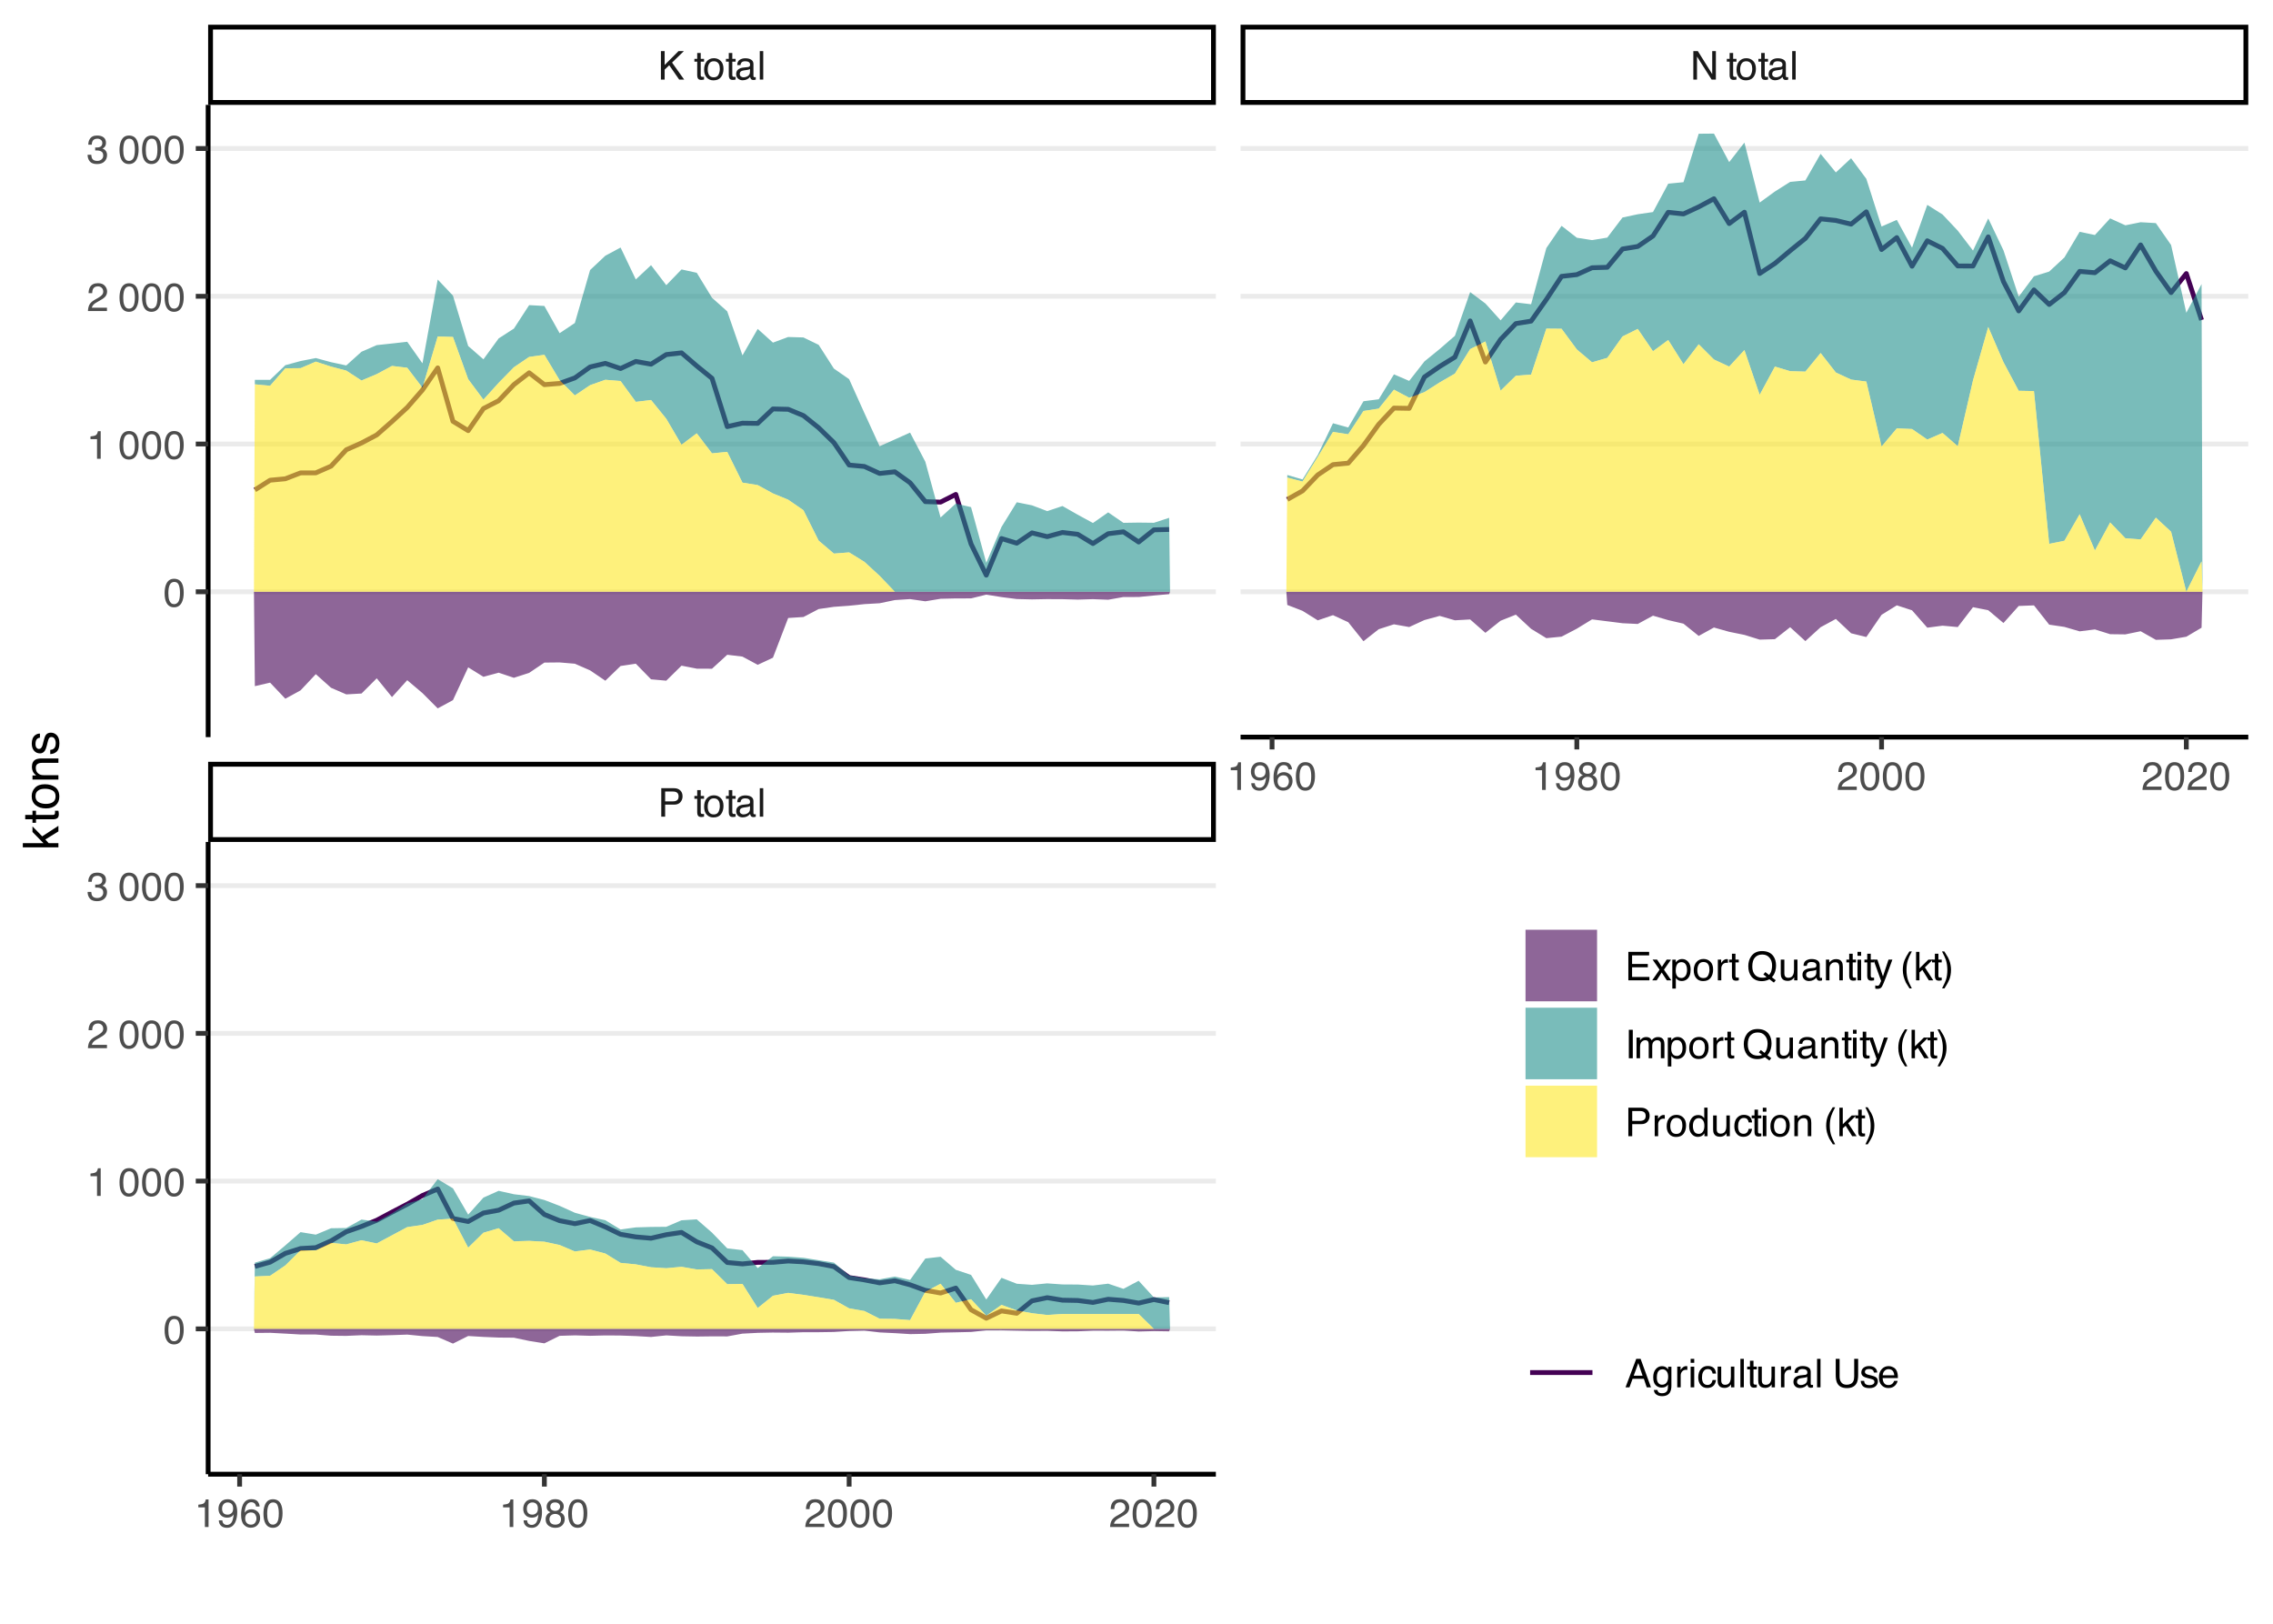 <?xml version="1.0" encoding="UTF-8"?>
<svg xmlns="http://www.w3.org/2000/svg" xmlns:xlink="http://www.w3.org/1999/xlink" width="504" height="360" viewBox="0 0 504 360">
<defs>
<g>
<g id="glyph-0-0">
<path d="M 0.281 0 L 0.281 -6.312 L 5.297 -6.312 L 5.297 0 Z M 4.5 -0.797 L 4.5 -5.516 L 1.078 -5.516 L 1.078 -0.797 Z M 4.5 -0.797 "/>
</g>
<g id="glyph-0-1">
<path d="M 0.75 -6.312 L 3.594 -6.312 C 4.156 -6.312 4.609 -6.148 4.953 -5.828 C 5.297 -5.516 5.469 -5.07 5.469 -4.5 C 5.469 -4.008 5.312 -3.582 5 -3.219 C 4.695 -2.852 4.227 -2.672 3.594 -2.672 L 1.609 -2.672 L 1.609 0 L 0.75 0 Z M 4.594 -4.5 C 4.594 -4.957 4.422 -5.27 4.078 -5.438 C 3.891 -5.531 3.633 -5.578 3.312 -5.578 L 1.609 -5.578 L 1.609 -3.391 L 3.312 -3.391 C 3.695 -3.391 4.004 -3.469 4.234 -3.625 C 4.473 -3.789 4.594 -4.082 4.594 -4.5 Z M 4.594 -4.5 "/>
</g>
<g id="glyph-0-2">
</g>
<g id="glyph-0-3">
<path d="M 0.719 -5.891 L 1.5 -5.891 L 1.5 -4.594 L 2.234 -4.594 L 2.234 -3.969 L 1.5 -3.969 L 1.5 -0.969 C 1.5 -0.801 1.555 -0.691 1.672 -0.641 C 1.723 -0.609 1.82 -0.594 1.969 -0.594 C 2 -0.594 2.035 -0.594 2.078 -0.594 C 2.129 -0.594 2.18 -0.598 2.234 -0.609 L 2.234 0 C 2.148 0.02 2.055 0.035 1.953 0.047 C 1.859 0.066 1.758 0.078 1.656 0.078 C 1.289 0.078 1.039 -0.016 0.906 -0.203 C 0.781 -0.391 0.719 -0.629 0.719 -0.922 L 0.719 -3.969 L 0.094 -3.969 L 0.094 -4.594 L 0.719 -4.594 Z M 0.719 -5.891 "/>
</g>
<g id="glyph-0-4">
<path d="M 2.391 -0.5 C 2.898 -0.5 3.25 -0.691 3.438 -1.078 C 3.633 -1.461 3.734 -1.895 3.734 -2.375 C 3.734 -2.801 3.664 -3.148 3.531 -3.422 C 3.312 -3.848 2.938 -4.062 2.406 -4.062 C 1.926 -4.062 1.578 -3.879 1.359 -3.516 C 1.148 -3.16 1.047 -2.727 1.047 -2.219 C 1.047 -1.727 1.148 -1.316 1.359 -0.984 C 1.578 -0.66 1.922 -0.5 2.391 -0.5 Z M 2.422 -4.734 C 3.016 -4.734 3.516 -4.535 3.922 -4.141 C 4.336 -3.742 4.547 -3.16 4.547 -2.391 C 4.547 -1.648 4.363 -1.035 4 -0.547 C 3.633 -0.066 3.07 0.172 2.312 0.172 C 1.688 0.172 1.188 -0.039 0.812 -0.469 C 0.438 -0.895 0.25 -1.473 0.25 -2.203 C 0.25 -2.973 0.445 -3.586 0.844 -4.047 C 1.238 -4.504 1.766 -4.734 2.422 -4.734 Z M 2.391 -4.719 Z M 2.391 -4.719 "/>
</g>
<g id="glyph-0-5">
<path d="M 1.156 -1.219 C 1.156 -1 1.238 -0.82 1.406 -0.688 C 1.57 -0.562 1.766 -0.5 1.984 -0.5 C 2.254 -0.5 2.52 -0.562 2.781 -0.688 C 3.207 -0.895 3.422 -1.238 3.422 -1.719 L 3.422 -2.344 C 3.328 -2.281 3.203 -2.227 3.047 -2.188 C 2.898 -2.145 2.754 -2.117 2.609 -2.109 L 2.141 -2.047 C 1.867 -2.004 1.66 -1.945 1.516 -1.875 C 1.273 -1.738 1.156 -1.52 1.156 -1.219 Z M 3.031 -2.781 C 3.207 -2.812 3.328 -2.891 3.391 -3.016 C 3.422 -3.078 3.438 -3.176 3.438 -3.312 C 3.438 -3.57 3.344 -3.758 3.156 -3.875 C 2.969 -4 2.703 -4.062 2.359 -4.062 C 1.953 -4.062 1.664 -3.953 1.5 -3.734 C 1.406 -3.609 1.344 -3.43 1.312 -3.203 L 0.594 -3.203 C 0.602 -3.766 0.785 -4.156 1.141 -4.375 C 1.492 -4.602 1.906 -4.719 2.375 -4.719 C 2.914 -4.719 3.352 -4.613 3.688 -4.406 C 4.02 -4.195 4.188 -3.875 4.188 -3.438 L 4.188 -0.797 C 4.188 -0.711 4.203 -0.645 4.234 -0.594 C 4.273 -0.551 4.348 -0.531 4.453 -0.531 C 4.484 -0.531 4.52 -0.531 4.562 -0.531 C 4.602 -0.531 4.648 -0.535 4.703 -0.547 L 4.703 0.016 C 4.578 0.055 4.484 0.078 4.422 0.078 C 4.359 0.086 4.273 0.094 4.172 0.094 C 3.898 0.094 3.707 0 3.594 -0.188 C 3.531 -0.281 3.484 -0.422 3.453 -0.609 C 3.297 -0.398 3.07 -0.219 2.781 -0.062 C 2.488 0.082 2.16 0.156 1.797 0.156 C 1.367 0.156 1.02 0.023 0.75 -0.234 C 0.488 -0.492 0.359 -0.816 0.359 -1.203 C 0.359 -1.629 0.488 -1.957 0.75 -2.188 C 1.02 -2.426 1.367 -2.578 1.797 -2.641 Z M 2.391 -4.719 Z M 2.391 -4.719 "/>
</g>
<g id="glyph-0-6">
<path d="M 0.594 -6.312 L 1.359 -6.312 L 1.359 0 L 0.594 0 Z M 0.594 -6.312 "/>
</g>
<g id="glyph-0-7">
<path d="M 0.672 -6.312 L 1.5 -6.312 L 1.5 -3.234 L 4.578 -6.312 L 5.766 -6.312 L 3.141 -3.766 L 5.828 0 L 4.719 0 L 2.516 -3.172 L 1.5 -2.203 L 1.5 0 L 0.672 0 Z M 0.672 -6.312 "/>
</g>
<g id="glyph-0-8">
<path d="M 0.672 -6.312 L 1.672 -6.312 L 4.859 -1.203 L 4.859 -6.312 L 5.672 -6.312 L 5.672 0 L 4.719 0 L 1.484 -5.109 L 1.484 0 L 0.672 0 Z M 3.125 -6.312 Z M 3.125 -6.312 "/>
</g>
<g id="glyph-0-9">
<path d="M 0.844 -4.359 L 0.844 -4.953 C 1.395 -5.004 1.781 -5.094 2 -5.219 C 2.227 -5.344 2.395 -5.645 2.5 -6.125 L 3.109 -6.125 L 3.109 0 L 2.297 0 L 2.297 -4.359 Z M 0.844 -4.359 "/>
</g>
<g id="glyph-0-10">
<path d="M 1.172 -1.484 C 1.191 -1.055 1.352 -0.758 1.656 -0.594 C 1.82 -0.508 2 -0.469 2.188 -0.469 C 2.562 -0.469 2.879 -0.617 3.141 -0.922 C 3.398 -1.234 3.582 -1.863 3.688 -2.812 C 3.52 -2.539 3.305 -2.348 3.047 -2.234 C 2.797 -2.129 2.523 -2.078 2.234 -2.078 C 1.641 -2.078 1.172 -2.258 0.828 -2.625 C 0.484 -2.988 0.312 -3.461 0.312 -4.047 C 0.312 -4.609 0.477 -5.098 0.812 -5.516 C 1.156 -5.941 1.66 -6.156 2.328 -6.156 C 3.223 -6.156 3.844 -5.754 4.188 -4.953 C 4.375 -4.504 4.469 -3.945 4.469 -3.281 C 4.469 -2.531 4.352 -1.863 4.125 -1.281 C 3.75 -0.312 3.113 0.172 2.219 0.172 C 1.625 0.172 1.172 0.016 0.859 -0.297 C 0.547 -0.609 0.391 -1.004 0.391 -1.484 Z M 2.344 -2.75 C 2.645 -2.75 2.922 -2.848 3.172 -3.047 C 3.43 -3.254 3.562 -3.609 3.562 -4.109 C 3.562 -4.566 3.445 -4.906 3.219 -5.125 C 2.988 -5.344 2.695 -5.453 2.344 -5.453 C 1.969 -5.453 1.664 -5.32 1.438 -5.062 C 1.219 -4.812 1.109 -4.477 1.109 -4.062 C 1.109 -3.656 1.207 -3.332 1.406 -3.094 C 1.602 -2.863 1.914 -2.75 2.344 -2.75 Z M 2.344 -2.75 "/>
</g>
<g id="glyph-0-11">
<path d="M 2.578 -6.172 C 3.266 -6.172 3.742 -5.992 4.016 -5.641 C 4.285 -5.285 4.422 -4.922 4.422 -4.547 L 3.656 -4.547 C 3.602 -4.785 3.531 -4.973 3.438 -5.109 C 3.25 -5.367 2.961 -5.5 2.578 -5.5 C 2.148 -5.5 1.805 -5.297 1.547 -4.891 C 1.297 -4.492 1.156 -3.926 1.125 -3.188 C 1.301 -3.445 1.523 -3.641 1.797 -3.766 C 2.047 -3.879 2.32 -3.938 2.625 -3.938 C 3.133 -3.938 3.582 -3.77 3.969 -3.438 C 4.352 -3.113 4.547 -2.625 4.547 -1.969 C 4.547 -1.414 4.363 -0.922 4 -0.484 C 3.633 -0.055 3.117 0.156 2.453 0.156 C 1.867 0.156 1.367 -0.062 0.953 -0.5 C 0.535 -0.938 0.328 -1.672 0.328 -2.703 C 0.328 -3.461 0.422 -4.109 0.609 -4.641 C 0.961 -5.66 1.617 -6.172 2.578 -6.172 Z M 2.516 -0.531 C 2.922 -0.531 3.223 -0.664 3.422 -0.938 C 3.629 -1.207 3.734 -1.531 3.734 -1.906 C 3.734 -2.219 3.641 -2.516 3.453 -2.797 C 3.273 -3.086 2.953 -3.234 2.484 -3.234 C 2.148 -3.234 1.859 -3.125 1.609 -2.906 C 1.359 -2.688 1.234 -2.352 1.234 -1.906 C 1.234 -1.52 1.344 -1.191 1.562 -0.922 C 1.789 -0.66 2.109 -0.531 2.516 -0.531 Z M 2.516 -0.531 "/>
</g>
<g id="glyph-0-12">
<path d="M 2.375 -6.156 C 3.176 -6.156 3.754 -5.828 4.109 -5.172 C 4.379 -4.66 4.516 -3.961 4.516 -3.078 C 4.516 -2.242 4.391 -1.555 4.141 -1.016 C 3.785 -0.223 3.195 0.172 2.375 0.172 C 1.633 0.172 1.082 -0.148 0.719 -0.797 C 0.426 -1.328 0.281 -2.047 0.281 -2.953 C 0.281 -3.648 0.367 -4.25 0.547 -4.75 C 0.879 -5.688 1.488 -6.156 2.375 -6.156 Z M 2.375 -0.531 C 2.77 -0.531 3.086 -0.707 3.328 -1.062 C 3.566 -1.426 3.688 -2.086 3.688 -3.047 C 3.688 -3.754 3.598 -4.332 3.422 -4.781 C 3.254 -5.227 2.922 -5.453 2.422 -5.453 C 1.973 -5.453 1.641 -5.238 1.422 -4.812 C 1.211 -4.383 1.109 -3.754 1.109 -2.922 C 1.109 -2.297 1.176 -1.789 1.312 -1.406 C 1.52 -0.82 1.875 -0.531 2.375 -0.531 Z M 2.375 -0.531 "/>
</g>
<g id="glyph-0-13">
<path d="M 2.391 -3.578 C 2.734 -3.578 3 -3.672 3.188 -3.859 C 3.383 -4.047 3.484 -4.273 3.484 -4.547 C 3.484 -4.773 3.391 -4.984 3.203 -5.172 C 3.016 -5.359 2.734 -5.453 2.359 -5.453 C 1.992 -5.453 1.727 -5.359 1.562 -5.172 C 1.395 -4.984 1.312 -4.758 1.312 -4.5 C 1.312 -4.207 1.414 -3.977 1.625 -3.812 C 1.844 -3.656 2.098 -3.578 2.391 -3.578 Z M 2.438 -0.531 C 2.801 -0.531 3.098 -0.625 3.328 -0.812 C 3.566 -1.008 3.688 -1.301 3.688 -1.688 C 3.688 -2.082 3.562 -2.383 3.312 -2.594 C 3.07 -2.801 2.766 -2.906 2.391 -2.906 C 2.016 -2.906 1.707 -2.797 1.469 -2.578 C 1.238 -2.367 1.125 -2.078 1.125 -1.703 C 1.125 -1.391 1.227 -1.113 1.438 -0.875 C 1.656 -0.645 1.988 -0.531 2.438 -0.531 Z M 1.344 -3.281 C 1.125 -3.375 0.957 -3.477 0.844 -3.594 C 0.613 -3.82 0.5 -4.125 0.5 -4.5 C 0.5 -4.957 0.664 -5.348 1 -5.672 C 1.332 -6.004 1.801 -6.172 2.406 -6.172 C 3 -6.172 3.461 -6.016 3.797 -5.703 C 4.129 -5.391 4.297 -5.023 4.297 -4.609 C 4.297 -4.223 4.195 -3.914 4 -3.688 C 3.895 -3.551 3.727 -3.414 3.5 -3.281 C 3.758 -3.164 3.961 -3.031 4.109 -2.875 C 4.379 -2.594 4.516 -2.223 4.516 -1.766 C 4.516 -1.223 4.332 -0.766 3.969 -0.391 C 3.602 -0.016 3.086 0.172 2.422 0.172 C 1.828 0.172 1.32 0.008 0.906 -0.312 C 0.488 -0.633 0.281 -1.109 0.281 -1.734 C 0.281 -2.086 0.367 -2.395 0.547 -2.656 C 0.723 -2.926 0.988 -3.133 1.344 -3.281 Z M 1.344 -3.281 "/>
</g>
<g id="glyph-0-14">
<path d="M 0.281 0 C 0.301 -0.531 0.406 -0.988 0.594 -1.375 C 0.789 -1.77 1.164 -2.129 1.719 -2.453 L 2.547 -2.922 C 2.91 -3.141 3.164 -3.328 3.312 -3.484 C 3.551 -3.711 3.672 -3.984 3.672 -4.297 C 3.672 -4.648 3.562 -4.93 3.344 -5.141 C 3.133 -5.359 2.848 -5.469 2.484 -5.469 C 1.961 -5.469 1.598 -5.266 1.391 -4.859 C 1.285 -4.648 1.227 -4.352 1.219 -3.969 L 0.422 -3.969 C 0.43 -4.5 0.531 -4.938 0.719 -5.281 C 1.051 -5.875 1.645 -6.172 2.5 -6.172 C 3.195 -6.172 3.707 -5.977 4.031 -5.594 C 4.363 -5.219 4.531 -4.797 4.531 -4.328 C 4.531 -3.836 4.352 -3.414 4 -3.062 C 3.801 -2.863 3.441 -2.617 2.922 -2.328 L 2.344 -2 C 2.062 -1.844 1.836 -1.695 1.672 -1.562 C 1.391 -1.312 1.211 -1.035 1.141 -0.734 L 4.5 -0.734 L 4.5 0 Z M 0.281 0 "/>
</g>
<g id="glyph-0-15">
<path d="M 2.281 0.172 C 1.551 0.172 1.02 -0.023 0.688 -0.422 C 0.363 -0.828 0.203 -1.316 0.203 -1.891 L 1.016 -1.891 C 1.047 -1.492 1.117 -1.203 1.234 -1.016 C 1.441 -0.691 1.805 -0.531 2.328 -0.531 C 2.734 -0.531 3.055 -0.641 3.297 -0.859 C 3.547 -1.078 3.672 -1.359 3.672 -1.703 C 3.672 -2.129 3.539 -2.426 3.281 -2.594 C 3.031 -2.758 2.672 -2.844 2.203 -2.844 C 2.148 -2.844 2.098 -2.844 2.047 -2.844 C 1.992 -2.844 1.941 -2.844 1.891 -2.844 L 1.891 -3.516 C 1.973 -3.516 2.039 -3.508 2.094 -3.5 C 2.145 -3.5 2.203 -3.5 2.266 -3.5 C 2.555 -3.5 2.797 -3.547 2.984 -3.641 C 3.305 -3.797 3.469 -4.082 3.469 -4.5 C 3.469 -4.801 3.359 -5.035 3.141 -5.203 C 2.922 -5.367 2.672 -5.453 2.391 -5.453 C 1.867 -5.453 1.508 -5.281 1.312 -4.938 C 1.207 -4.75 1.145 -4.477 1.125 -4.125 L 0.359 -4.125 C 0.359 -4.582 0.453 -4.973 0.641 -5.297 C 0.953 -5.867 1.504 -6.156 2.297 -6.156 C 2.93 -6.156 3.422 -6.016 3.766 -5.734 C 4.109 -5.461 4.281 -5.062 4.281 -4.531 C 4.281 -4.145 4.176 -3.836 3.969 -3.609 C 3.844 -3.461 3.68 -3.348 3.484 -3.266 C 3.805 -3.172 4.055 -3 4.234 -2.75 C 4.422 -2.5 4.516 -2.191 4.516 -1.828 C 4.516 -1.234 4.316 -0.75 3.922 -0.375 C 3.535 -0.008 2.988 0.172 2.281 0.172 Z M 2.281 0.172 "/>
</g>
<g id="glyph-0-16">
<path d="M 0.75 -6.312 L 5.359 -6.312 L 5.359 -5.531 L 1.578 -5.531 L 1.578 -3.625 L 5.062 -3.625 L 5.062 -2.891 L 1.578 -2.891 L 1.578 -0.75 L 5.422 -0.75 L 5.422 0 L 0.75 0 Z M 3.078 -6.312 Z M 3.078 -6.312 "/>
</g>
<g id="glyph-0-17">
<path d="M 0.125 -4.594 L 1.125 -4.594 L 2.188 -2.984 L 3.25 -4.594 L 4.203 -4.578 L 2.641 -2.359 L 4.266 0 L 3.281 0 L 2.141 -1.734 L 1.031 0 L 0.047 0 L 1.672 -2.359 Z M 0.125 -4.594 "/>
</g>
<g id="glyph-0-18">
<path d="M 2.516 -0.516 C 2.867 -0.516 3.164 -0.664 3.406 -0.969 C 3.645 -1.27 3.766 -1.723 3.766 -2.328 C 3.766 -2.691 3.711 -3.004 3.609 -3.266 C 3.41 -3.773 3.047 -4.031 2.516 -4.031 C 1.973 -4.031 1.602 -3.766 1.406 -3.234 C 1.301 -2.941 1.25 -2.578 1.25 -2.141 C 1.25 -1.785 1.301 -1.484 1.406 -1.234 C 1.602 -0.754 1.973 -0.516 2.516 -0.516 Z M 0.5 -4.578 L 1.266 -4.578 L 1.266 -3.969 C 1.41 -4.176 1.578 -4.336 1.766 -4.453 C 2.023 -4.629 2.332 -4.719 2.688 -4.719 C 3.207 -4.719 3.648 -4.516 4.016 -4.109 C 4.379 -3.711 4.562 -3.145 4.562 -2.406 C 4.562 -1.395 4.297 -0.676 3.766 -0.25 C 3.43 0.02 3.047 0.156 2.609 0.156 C 2.266 0.156 1.973 0.078 1.734 -0.078 C 1.598 -0.16 1.445 -0.305 1.281 -0.516 L 1.281 1.828 L 0.5 1.828 Z M 0.5 -4.578 "/>
</g>
<g id="glyph-0-19">
<path d="M 0.594 -4.594 L 1.328 -4.594 L 1.328 -3.812 C 1.379 -3.957 1.523 -4.141 1.766 -4.359 C 2.004 -4.586 2.273 -4.703 2.578 -4.703 C 2.586 -4.703 2.609 -4.695 2.641 -4.688 C 2.68 -4.688 2.742 -4.688 2.828 -4.688 L 2.828 -3.859 C 2.773 -3.867 2.727 -3.875 2.688 -3.875 C 2.656 -3.883 2.617 -3.891 2.578 -3.891 C 2.18 -3.891 1.879 -3.766 1.672 -3.516 C 1.461 -3.266 1.359 -2.973 1.359 -2.641 L 1.359 0 L 0.594 0 Z M 0.594 -4.594 "/>
</g>
<g id="glyph-0-20">
<path d="M 6.438 -0.016 L 6.016 0.5 L 5.031 -0.234 C 4.801 -0.109 4.547 -0.008 4.266 0.062 C 3.992 0.145 3.695 0.188 3.375 0.188 C 2.395 0.188 1.629 -0.133 1.078 -0.781 C 0.586 -1.406 0.344 -2.188 0.344 -3.125 C 0.344 -3.977 0.555 -4.707 0.984 -5.312 C 1.523 -6.094 2.328 -6.484 3.391 -6.484 C 4.504 -6.484 5.332 -6.125 5.875 -5.406 C 6.289 -4.844 6.5 -4.129 6.5 -3.266 C 6.5 -2.859 6.445 -2.469 6.344 -2.094 C 6.188 -1.52 5.93 -1.051 5.578 -0.688 Z M 3.484 -0.578 C 3.66 -0.578 3.828 -0.586 3.984 -0.609 C 4.141 -0.641 4.273 -0.691 4.391 -0.766 L 3.688 -1.297 L 4.125 -1.828 L 4.953 -1.188 C 5.211 -1.488 5.391 -1.82 5.484 -2.188 C 5.578 -2.562 5.625 -2.914 5.625 -3.25 C 5.625 -3.988 5.426 -4.582 5.031 -5.031 C 4.645 -5.488 4.113 -5.719 3.438 -5.719 C 2.758 -5.719 2.223 -5.5 1.828 -5.062 C 1.43 -4.633 1.234 -3.969 1.234 -3.062 C 1.234 -2.301 1.422 -1.695 1.797 -1.25 C 2.18 -0.801 2.742 -0.578 3.484 -0.578 Z M 3.484 -0.578 "/>
</g>
<g id="glyph-0-21">
<path d="M 1.344 -4.594 L 1.344 -1.547 C 1.344 -1.305 1.379 -1.113 1.453 -0.969 C 1.586 -0.695 1.844 -0.562 2.219 -0.562 C 2.758 -0.562 3.125 -0.801 3.312 -1.281 C 3.426 -1.539 3.484 -1.895 3.484 -2.344 L 3.484 -4.594 L 4.25 -4.594 L 4.25 0 L 3.516 0 L 3.531 -0.672 C 3.426 -0.504 3.301 -0.359 3.156 -0.234 C 2.863 0.004 2.504 0.125 2.078 0.125 C 1.422 0.125 0.977 -0.094 0.75 -0.531 C 0.613 -0.77 0.547 -1.082 0.547 -1.469 L 0.547 -4.594 Z M 2.406 -4.719 Z M 2.406 -4.719 "/>
</g>
<g id="glyph-0-22">
<path d="M 0.562 -4.594 L 1.297 -4.594 L 1.297 -3.953 C 1.516 -4.211 1.742 -4.398 1.984 -4.516 C 2.234 -4.641 2.508 -4.703 2.812 -4.703 C 3.457 -4.703 3.895 -4.473 4.125 -4.016 C 4.25 -3.766 4.312 -3.41 4.312 -2.953 L 4.312 0 L 3.531 0 L 3.531 -2.906 C 3.531 -3.176 3.488 -3.398 3.406 -3.578 C 3.27 -3.859 3.02 -4 2.656 -4 C 2.477 -4 2.328 -3.984 2.203 -3.953 C 1.992 -3.891 1.812 -3.766 1.656 -3.578 C 1.52 -3.422 1.43 -3.258 1.391 -3.094 C 1.359 -2.938 1.344 -2.707 1.344 -2.406 L 1.344 0 L 0.562 0 Z M 2.391 -4.719 Z M 2.391 -4.719 "/>
</g>
<g id="glyph-0-23">
<path d="M 0.562 -4.578 L 1.359 -4.578 L 1.359 0 L 0.562 0 Z M 0.562 -6.312 L 1.359 -6.312 L 1.359 -5.438 L 0.562 -5.438 Z M 0.562 -6.312 "/>
</g>
<g id="glyph-0-24">
<path d="M 3.438 -4.594 L 4.297 -4.594 C 4.18 -4.301 3.938 -3.629 3.562 -2.578 C 3.289 -1.785 3.055 -1.145 2.859 -0.656 C 2.41 0.52 2.094 1.238 1.906 1.5 C 1.727 1.758 1.414 1.891 0.969 1.891 C 0.863 1.891 0.781 1.883 0.719 1.875 C 0.664 1.863 0.594 1.848 0.5 1.828 L 0.5 1.125 C 0.633 1.156 0.734 1.176 0.797 1.188 C 0.859 1.195 0.91 1.203 0.953 1.203 C 1.098 1.203 1.203 1.176 1.266 1.125 C 1.336 1.082 1.395 1.023 1.438 0.953 C 1.457 0.93 1.508 0.812 1.594 0.594 C 1.688 0.383 1.754 0.234 1.797 0.141 L 0.094 -4.594 L 0.969 -4.594 L 2.203 -0.859 Z M 2.188 -4.719 Z M 2.188 -4.719 "/>
</g>
<g id="glyph-0-25">
<path d="M 2.609 -6.406 C 2.148 -5.539 1.859 -4.898 1.734 -4.484 C 1.523 -3.859 1.422 -3.133 1.422 -2.312 C 1.422 -1.477 1.535 -0.719 1.766 -0.031 C 1.91 0.383 2.191 0.992 2.609 1.797 L 2.094 1.797 C 1.676 1.141 1.414 0.723 1.312 0.547 C 1.219 0.367 1.113 0.125 1 -0.188 C 0.832 -0.613 0.719 -1.066 0.656 -1.547 C 0.625 -1.797 0.609 -2.035 0.609 -2.266 C 0.609 -3.109 0.742 -3.859 1.016 -4.516 C 1.18 -4.941 1.531 -5.57 2.062 -6.406 Z M 2.609 -6.406 "/>
</g>
<g id="glyph-0-26">
<path d="M 0.547 -6.312 L 1.297 -6.312 L 1.297 -2.641 L 3.281 -4.594 L 4.266 -4.594 L 2.5 -2.875 L 4.359 0 L 3.375 0 L 1.938 -2.312 L 1.297 -1.734 L 1.297 0 L 0.547 0 Z M 0.547 -6.312 "/>
</g>
<g id="glyph-0-27">
<path d="M 0.312 1.797 C 0.758 0.91 1.051 0.266 1.188 -0.141 C 1.383 -0.754 1.484 -1.477 1.484 -2.312 C 1.484 -3.133 1.367 -3.891 1.141 -4.578 C 0.992 -5.004 0.711 -5.613 0.297 -6.406 L 0.812 -6.406 C 1.25 -5.707 1.516 -5.273 1.609 -5.109 C 1.703 -4.941 1.805 -4.711 1.922 -4.422 C 2.055 -4.066 2.148 -3.711 2.203 -3.359 C 2.266 -3.016 2.297 -2.68 2.297 -2.359 C 2.297 -1.516 2.16 -0.758 1.891 -0.094 C 1.723 0.332 1.375 0.961 0.844 1.797 Z M 0.312 1.797 "/>
</g>
<g id="glyph-0-28">
<path d="M 0.859 -6.312 L 1.734 -6.312 L 1.734 0 L 0.859 0 Z M 0.859 -6.312 "/>
</g>
<g id="glyph-0-29">
<path d="M 0.562 -4.594 L 1.328 -4.594 L 1.328 -3.953 C 1.516 -4.172 1.68 -4.332 1.828 -4.438 C 2.086 -4.613 2.379 -4.703 2.703 -4.703 C 3.066 -4.703 3.359 -4.613 3.578 -4.438 C 3.703 -4.332 3.816 -4.18 3.922 -3.984 C 4.098 -4.223 4.301 -4.398 4.531 -4.516 C 4.758 -4.641 5.02 -4.703 5.312 -4.703 C 5.926 -4.703 6.348 -4.477 6.578 -4.031 C 6.691 -3.789 6.75 -3.469 6.75 -3.062 L 6.75 0 L 5.953 0 L 5.953 -3.203 C 5.953 -3.504 5.875 -3.711 5.719 -3.828 C 5.57 -3.941 5.383 -4 5.156 -4 C 4.852 -4 4.594 -3.895 4.375 -3.688 C 4.156 -3.488 4.047 -3.148 4.047 -2.672 L 4.047 0 L 3.266 0 L 3.266 -3 C 3.266 -3.312 3.227 -3.539 3.156 -3.688 C 3.039 -3.895 2.82 -4 2.5 -4 C 2.207 -4 1.941 -3.883 1.703 -3.656 C 1.461 -3.438 1.344 -3.031 1.344 -2.438 L 1.344 0 L 0.562 0 Z M 0.562 -4.594 "/>
</g>
<g id="glyph-0-30">
<path d="M 1.062 -2.25 C 1.062 -1.75 1.164 -1.332 1.375 -1 C 1.582 -0.676 1.914 -0.516 2.375 -0.516 C 2.727 -0.516 3.02 -0.664 3.25 -0.969 C 3.488 -1.281 3.609 -1.723 3.609 -2.297 C 3.609 -2.879 3.488 -3.305 3.25 -3.578 C 3.008 -3.859 2.711 -4 2.359 -4 C 1.973 -4 1.66 -3.848 1.422 -3.547 C 1.18 -3.254 1.062 -2.82 1.062 -2.25 Z M 2.219 -4.688 C 2.57 -4.688 2.867 -4.609 3.109 -4.453 C 3.242 -4.367 3.398 -4.219 3.578 -4 L 3.578 -6.328 L 4.312 -6.328 L 4.312 0 L 3.625 0 L 3.625 -0.641 C 3.438 -0.359 3.219 -0.156 2.969 -0.031 C 2.727 0.094 2.453 0.156 2.141 0.156 C 1.617 0.156 1.172 -0.055 0.797 -0.484 C 0.422 -0.91 0.234 -1.484 0.234 -2.203 C 0.234 -2.867 0.406 -3.445 0.75 -3.938 C 1.094 -4.438 1.582 -4.688 2.219 -4.688 Z M 2.219 -4.688 "/>
</g>
<g id="glyph-0-31">
<path d="M 2.344 -4.734 C 2.863 -4.734 3.285 -4.609 3.609 -4.359 C 3.93 -4.109 4.125 -3.672 4.188 -3.047 L 3.438 -3.047 C 3.395 -3.336 3.289 -3.578 3.125 -3.766 C 2.957 -3.953 2.695 -4.047 2.344 -4.047 C 1.852 -4.047 1.5 -3.801 1.281 -3.312 C 1.145 -3.008 1.078 -2.629 1.078 -2.172 C 1.078 -1.703 1.172 -1.312 1.359 -1 C 1.555 -0.688 1.867 -0.531 2.297 -0.531 C 2.609 -0.531 2.859 -0.625 3.047 -0.812 C 3.234 -1.008 3.363 -1.281 3.438 -1.625 L 4.188 -1.625 C 4.102 -1.02 3.891 -0.57 3.547 -0.281 C 3.203 0 2.766 0.141 2.234 0.141 C 1.629 0.141 1.145 -0.078 0.781 -0.516 C 0.426 -0.961 0.25 -1.516 0.25 -2.172 C 0.25 -2.984 0.445 -3.613 0.844 -4.062 C 1.238 -4.508 1.738 -4.734 2.344 -4.734 Z M 2.219 -4.719 Z M 2.219 -4.719 "/>
</g>
<g id="glyph-0-32">
<path d="M 3.906 -2.578 L 2.953 -5.375 L 1.938 -2.578 Z M 2.5 -6.312 L 3.469 -6.312 L 5.766 0 L 4.828 0 L 4.188 -1.891 L 1.688 -1.891 L 1 0 L 0.125 0 Z M 2.5 -6.312 "/>
</g>
<g id="glyph-0-33">
<path d="M 2.188 -4.688 C 2.551 -4.688 2.867 -4.598 3.141 -4.422 C 3.285 -4.316 3.43 -4.172 3.578 -3.984 L 3.578 -4.562 L 4.297 -4.562 L 4.297 -0.375 C 4.297 0.207 4.207 0.672 4.031 1.016 C 3.719 1.641 3.113 1.953 2.219 1.953 C 1.727 1.953 1.312 1.836 0.969 1.609 C 0.633 1.391 0.445 1.047 0.406 0.578 L 1.188 0.578 C 1.227 0.773 1.301 0.93 1.406 1.047 C 1.582 1.223 1.859 1.312 2.234 1.312 C 2.828 1.312 3.219 1.098 3.406 0.672 C 3.508 0.43 3.555 -0.004 3.547 -0.641 C 3.391 -0.398 3.203 -0.223 2.984 -0.109 C 2.773 0.004 2.488 0.062 2.125 0.062 C 1.633 0.062 1.203 -0.113 0.828 -0.469 C 0.453 -0.82 0.266 -1.41 0.266 -2.234 C 0.266 -3.004 0.453 -3.602 0.828 -4.031 C 1.203 -4.469 1.656 -4.688 2.188 -4.688 Z M 3.578 -2.312 C 3.578 -2.883 3.457 -3.305 3.219 -3.578 C 2.988 -3.859 2.691 -4 2.328 -4 C 1.785 -4 1.414 -3.742 1.219 -3.234 C 1.113 -2.961 1.062 -2.609 1.062 -2.172 C 1.062 -1.648 1.164 -1.254 1.375 -0.984 C 1.582 -0.711 1.863 -0.578 2.219 -0.578 C 2.77 -0.578 3.16 -0.828 3.391 -1.328 C 3.516 -1.609 3.578 -1.938 3.578 -2.312 Z M 2.281 -4.719 Z M 2.281 -4.719 "/>
</g>
<g id="glyph-0-34">
<path d="M 1.594 -6.312 L 1.594 -2.406 C 1.594 -1.945 1.68 -1.566 1.859 -1.266 C 2.109 -0.805 2.535 -0.578 3.141 -0.578 C 3.867 -0.578 4.363 -0.828 4.625 -1.328 C 4.758 -1.598 4.828 -1.957 4.828 -2.406 L 4.828 -6.312 L 5.703 -6.312 L 5.703 -2.766 C 5.703 -1.992 5.598 -1.395 5.391 -0.969 C 5.004 -0.207 4.281 0.172 3.219 0.172 C 2.145 0.172 1.422 -0.207 1.047 -0.969 C 0.836 -1.395 0.734 -1.992 0.734 -2.766 L 0.734 -6.312 Z M 3.219 -6.312 Z M 3.219 -6.312 "/>
</g>
<g id="glyph-0-35">
<path d="M 1.031 -1.438 C 1.051 -1.188 1.113 -0.988 1.219 -0.844 C 1.414 -0.602 1.754 -0.484 2.234 -0.484 C 2.516 -0.484 2.766 -0.539 2.984 -0.656 C 3.203 -0.781 3.312 -0.973 3.312 -1.234 C 3.312 -1.43 3.223 -1.582 3.047 -1.688 C 2.941 -1.75 2.723 -1.82 2.391 -1.906 L 1.781 -2.062 C 1.383 -2.164 1.094 -2.273 0.906 -2.391 C 0.57 -2.598 0.406 -2.891 0.406 -3.266 C 0.406 -3.691 0.562 -4.039 0.875 -4.312 C 1.195 -4.582 1.617 -4.719 2.141 -4.719 C 2.836 -4.719 3.336 -4.516 3.641 -4.109 C 3.836 -3.848 3.93 -3.57 3.922 -3.281 L 3.203 -3.281 C 3.18 -3.457 3.117 -3.613 3.016 -3.75 C 2.836 -3.957 2.531 -4.062 2.094 -4.062 C 1.801 -4.062 1.578 -4.004 1.422 -3.891 C 1.273 -3.773 1.203 -3.629 1.203 -3.453 C 1.203 -3.254 1.301 -3.094 1.5 -2.969 C 1.613 -2.895 1.781 -2.832 2 -2.781 L 2.516 -2.656 C 3.066 -2.52 3.438 -2.391 3.625 -2.266 C 3.926 -2.066 4.078 -1.754 4.078 -1.328 C 4.078 -0.922 3.922 -0.566 3.609 -0.266 C 3.305 0.023 2.832 0.172 2.188 0.172 C 1.508 0.172 1.023 0.02 0.734 -0.281 C 0.453 -0.594 0.301 -0.977 0.281 -1.438 Z M 2.172 -4.719 Z M 2.172 -4.719 "/>
</g>
<g id="glyph-0-36">
<path d="M 2.484 -4.703 C 2.805 -4.703 3.117 -4.625 3.422 -4.469 C 3.734 -4.32 3.969 -4.125 4.125 -3.875 C 4.281 -3.645 4.383 -3.375 4.438 -3.062 C 4.488 -2.852 4.516 -2.516 4.516 -2.047 L 1.141 -2.047 C 1.148 -1.586 1.258 -1.211 1.469 -0.922 C 1.676 -0.641 1.992 -0.5 2.422 -0.5 C 2.828 -0.5 3.148 -0.633 3.391 -0.906 C 3.523 -1.062 3.625 -1.238 3.688 -1.438 L 4.453 -1.438 C 4.43 -1.27 4.363 -1.082 4.25 -0.875 C 4.133 -0.664 4.004 -0.5 3.859 -0.375 C 3.629 -0.145 3.344 0.008 3 0.094 C 2.812 0.133 2.598 0.156 2.359 0.156 C 1.785 0.156 1.301 -0.051 0.906 -0.469 C 0.508 -0.883 0.312 -1.469 0.312 -2.219 C 0.312 -2.945 0.508 -3.539 0.906 -4 C 1.312 -4.469 1.836 -4.703 2.484 -4.703 Z M 3.719 -2.672 C 3.688 -3.004 3.613 -3.27 3.5 -3.469 C 3.281 -3.844 2.926 -4.031 2.438 -4.031 C 2.082 -4.031 1.785 -3.898 1.547 -3.641 C 1.305 -3.391 1.176 -3.066 1.156 -2.672 Z M 2.406 -4.719 Z M 2.406 -4.719 "/>
</g>
<g id="glyph-1-0">
<path d="M 0 -0.359 L -7.891 -0.359 L -7.891 -6.625 L 0 -6.625 Z M -0.984 -5.625 L -6.906 -5.625 L -6.906 -1.344 L -0.984 -1.344 Z M -0.984 -5.625 "/>
</g>
<g id="glyph-1-1">
<path d="M -7.891 -0.688 L -7.891 -1.609 L -3.312 -1.609 L -5.75 -4.094 L -5.75 -5.328 L -3.594 -3.125 L 0 -5.453 L 0 -4.219 L -2.906 -2.422 L -2.156 -1.609 L 0 -1.609 L 0 -0.688 Z M -7.891 -0.688 "/>
</g>
<g id="glyph-1-2">
<path d="M -7.359 -0.906 L -7.359 -1.875 L -5.75 -1.875 L -5.75 -2.797 L -4.969 -2.797 L -4.969 -1.875 L -1.203 -1.875 C -1.004 -1.875 -0.875 -1.941 -0.812 -2.078 C -0.77 -2.16 -0.75 -2.285 -0.75 -2.453 C -0.75 -2.504 -0.75 -2.555 -0.75 -2.609 C -0.75 -2.66 -0.754 -2.723 -0.766 -2.797 L 0 -2.797 C 0.031 -2.68 0.051 -2.562 0.062 -2.438 C 0.082 -2.32 0.094 -2.195 0.094 -2.062 C 0.094 -1.613 -0.02 -1.305 -0.25 -1.141 C -0.488 -0.984 -0.789 -0.906 -1.156 -0.906 L -4.969 -0.906 L -4.969 -0.125 L -5.75 -0.125 L -5.75 -0.906 Z M -7.359 -0.906 "/>
</g>
<g id="glyph-1-3">
<path d="M -0.625 -2.984 C -0.625 -3.629 -0.863 -4.07 -1.344 -4.312 C -1.832 -4.551 -2.375 -4.672 -2.969 -4.672 C -3.508 -4.672 -3.945 -4.582 -4.281 -4.406 C -4.812 -4.133 -5.078 -3.664 -5.078 -3 C -5.078 -2.406 -4.848 -1.973 -4.391 -1.703 C -3.941 -1.441 -3.398 -1.312 -2.766 -1.312 C -2.148 -1.312 -1.641 -1.441 -1.234 -1.703 C -0.828 -1.973 -0.625 -2.398 -0.625 -2.984 Z M -5.922 -3.031 C -5.922 -3.77 -5.672 -4.395 -5.172 -4.906 C -4.68 -5.414 -3.957 -5.672 -3 -5.672 C -2.07 -5.672 -1.305 -5.445 -0.703 -5 C -0.098 -4.551 0.203 -3.852 0.203 -2.906 C 0.203 -2.113 -0.062 -1.484 -0.594 -1.016 C -1.125 -0.547 -1.844 -0.312 -2.75 -0.312 C -3.719 -0.312 -4.488 -0.555 -5.062 -1.047 C -5.633 -1.535 -5.922 -2.195 -5.922 -3.031 Z M -5.891 -3 Z M -5.891 -3 "/>
</g>
<g id="glyph-1-4">
<path d="M -5.75 -0.703 L -5.75 -1.625 L -4.938 -1.625 C -5.27 -1.895 -5.508 -2.18 -5.656 -2.484 C -5.801 -2.797 -5.875 -3.133 -5.875 -3.5 C -5.875 -4.32 -5.594 -4.875 -5.031 -5.156 C -4.719 -5.312 -4.27 -5.391 -3.688 -5.391 L 0 -5.391 L 0 -4.422 L -3.625 -4.422 C -3.977 -4.422 -4.258 -4.367 -4.469 -4.266 C -4.832 -4.086 -5.016 -3.773 -5.016 -3.328 C -5.016 -3.098 -4.988 -2.91 -4.938 -2.766 C -4.863 -2.492 -4.707 -2.258 -4.469 -2.062 C -4.281 -1.906 -4.082 -1.801 -3.875 -1.75 C -3.676 -1.695 -3.391 -1.672 -3.016 -1.672 L 0 -1.672 L 0 -0.703 Z M -5.891 -2.984 Z M -5.891 -2.984 "/>
</g>
<g id="glyph-1-5">
<path d="M -1.812 -1.281 C -1.488 -1.312 -1.238 -1.395 -1.062 -1.531 C -0.75 -1.77 -0.594 -2.191 -0.594 -2.797 C -0.594 -3.148 -0.672 -3.461 -0.828 -3.734 C -0.984 -4.004 -1.223 -4.141 -1.547 -4.141 C -1.797 -4.141 -1.984 -4.031 -2.109 -3.812 C -2.191 -3.676 -2.285 -3.398 -2.391 -2.984 L -2.578 -2.219 C -2.703 -1.727 -2.836 -1.367 -2.984 -1.141 C -3.254 -0.723 -3.617 -0.516 -4.078 -0.516 C -4.617 -0.516 -5.055 -0.707 -5.391 -1.094 C -5.734 -1.488 -5.906 -2.02 -5.906 -2.688 C -5.906 -3.551 -5.648 -4.176 -5.141 -4.562 C -4.816 -4.801 -4.469 -4.914 -4.094 -4.906 L -4.094 -4 C -4.312 -3.977 -4.508 -3.898 -4.688 -3.766 C -4.945 -3.547 -5.078 -3.16 -5.078 -2.609 C -5.078 -2.242 -5.004 -1.969 -4.859 -1.781 C -4.723 -1.594 -4.539 -1.5 -4.312 -1.5 C -4.062 -1.5 -3.863 -1.625 -3.719 -1.875 C -3.625 -2.008 -3.539 -2.219 -3.469 -2.5 L -3.312 -3.141 C -3.145 -3.836 -2.984 -4.301 -2.828 -4.531 C -2.578 -4.914 -2.191 -5.109 -1.672 -5.109 C -1.148 -5.109 -0.703 -4.91 -0.328 -4.516 C 0.035 -4.129 0.219 -3.539 0.219 -2.75 C 0.219 -1.895 0.023 -1.285 -0.359 -0.922 C -0.754 -0.566 -1.238 -0.379 -1.812 -0.359 Z M -5.891 -2.719 Z M -5.891 -2.719 "/>
</g>
</g>
<clipPath id="clip-0">
<path clip-rule="nonzero" d="M 46.152 23.246 L 269.598 23.246 L 269.598 163.426 L 46.152 163.426 Z M 46.152 23.246 "/>
</clipPath>
<clipPath id="clip-1">
<path clip-rule="nonzero" d="M 46.152 130 L 269.598 130 L 269.598 132 L 46.152 132 Z M 46.152 130 "/>
</clipPath>
<clipPath id="clip-2">
<path clip-rule="nonzero" d="M 46.152 97 L 269.598 97 L 269.598 99 L 46.152 99 Z M 46.152 97 "/>
</clipPath>
<clipPath id="clip-3">
<path clip-rule="nonzero" d="M 46.152 65 L 269.598 65 L 269.598 67 L 46.152 67 Z M 46.152 65 "/>
</clipPath>
<clipPath id="clip-4">
<path clip-rule="nonzero" d="M 46.152 32 L 269.598 32 L 269.598 34 L 46.152 34 Z M 46.152 32 "/>
</clipPath>
<clipPath id="clip-5">
<path clip-rule="nonzero" d="M 46.152 186.672 L 269.598 186.672 L 269.598 326.852 L 46.152 326.852 Z M 46.152 186.672 "/>
</clipPath>
<clipPath id="clip-6">
<path clip-rule="nonzero" d="M 46.152 294 L 269.598 294 L 269.598 296 L 46.152 296 Z M 46.152 294 "/>
</clipPath>
<clipPath id="clip-7">
<path clip-rule="nonzero" d="M 46.152 261 L 269.598 261 L 269.598 263 L 46.152 263 Z M 46.152 261 "/>
</clipPath>
<clipPath id="clip-8">
<path clip-rule="nonzero" d="M 46.152 228 L 269.598 228 L 269.598 230 L 46.152 230 Z M 46.152 228 "/>
</clipPath>
<clipPath id="clip-9">
<path clip-rule="nonzero" d="M 46.152 195 L 269.598 195 L 269.598 197 L 46.152 197 Z M 46.152 195 "/>
</clipPath>
<clipPath id="clip-10">
<path clip-rule="nonzero" d="M 275.074 23.246 L 498.52 23.246 L 498.52 163.426 L 275.074 163.426 Z M 275.074 23.246 "/>
</clipPath>
<clipPath id="clip-11">
<path clip-rule="nonzero" d="M 275.074 130 L 498.52 130 L 498.52 132 L 275.074 132 Z M 275.074 130 "/>
</clipPath>
<clipPath id="clip-12">
<path clip-rule="nonzero" d="M 275.074 97 L 498.52 97 L 498.52 99 L 275.074 99 Z M 275.074 97 "/>
</clipPath>
<clipPath id="clip-13">
<path clip-rule="nonzero" d="M 275.074 65 L 498.52 65 L 498.52 67 L 275.074 67 Z M 275.074 65 "/>
</clipPath>
<clipPath id="clip-14">
<path clip-rule="nonzero" d="M 275.074 32 L 498.52 32 L 498.52 34 L 275.074 34 Z M 275.074 32 "/>
</clipPath>
<clipPath id="clip-15">
<path clip-rule="nonzero" d="M 46.152 168.902 L 269.598 168.902 L 269.598 186.668 L 46.152 186.668 Z M 46.152 168.902 "/>
</clipPath>
<clipPath id="clip-16">
<path clip-rule="nonzero" d="M 46.152 5.48 L 269.598 5.48 L 269.598 23.246 L 46.152 23.246 Z M 46.152 5.48 "/>
</clipPath>
<clipPath id="clip-17">
<path clip-rule="nonzero" d="M 275.074 5.48 L 498.52 5.48 L 498.52 23.246 L 275.074 23.246 Z M 275.074 5.48 "/>
</clipPath>
</defs>
<rect x="-50.4" y="-36" width="604.8" height="432" fill="rgb(100%, 100%, 100%)" fill-opacity="1"/>
<rect x="-50.4" y="-36" width="604.8" height="432" fill="rgb(100%, 100%, 100%)" fill-opacity="1"/>
<path fill="none" stroke-width="1.067" stroke-linecap="round" stroke-linejoin="round" stroke="rgb(100%, 100%, 100%)" stroke-opacity="1" stroke-miterlimit="10" d="M 0 360 L 504 360 L 504 0 L 0 0 Z M 0 360 "/>
<g clip-path="url(#clip-0)">
<path fill-rule="nonzero" fill="rgb(100%, 100%, 100%)" fill-opacity="1" d="M 46.152 163.426 L 269.598 163.426 L 269.598 23.246 L 46.152 23.246 Z M 46.152 163.426 "/>
</g>
<g clip-path="url(#clip-1)">
<path fill="none" stroke-width="1.067" stroke-linecap="butt" stroke-linejoin="round" stroke="rgb(92.157%, 92.157%, 92.157%)" stroke-opacity="1" stroke-miterlimit="10" d="M 46.152 131.199 L 269.598 131.199 "/>
</g>
<g clip-path="url(#clip-2)">
<path fill="none" stroke-width="1.067" stroke-linecap="butt" stroke-linejoin="round" stroke="rgb(92.157%, 92.157%, 92.157%)" stroke-opacity="1" stroke-miterlimit="10" d="M 46.152 98.441 L 269.598 98.441 "/>
</g>
<g clip-path="url(#clip-3)">
<path fill="none" stroke-width="1.067" stroke-linecap="butt" stroke-linejoin="round" stroke="rgb(92.157%, 92.157%, 92.157%)" stroke-opacity="1" stroke-miterlimit="10" d="M 46.152 65.684 L 269.598 65.684 "/>
</g>
<g clip-path="url(#clip-4)">
<path fill="none" stroke-width="1.067" stroke-linecap="butt" stroke-linejoin="round" stroke="rgb(92.157%, 92.157%, 92.157%)" stroke-opacity="1" stroke-miterlimit="10" d="M 46.152 32.926 L 269.598 32.926 "/>
</g>
<path fill="none" stroke-width="1.067" stroke-linecap="butt" stroke-linejoin="round" stroke="rgb(26.667%, 0.392%, 32.941%)" stroke-opacity="1" stroke-miterlimit="10" d="M 56.512 108.621 L 59.891 106.469 L 63.266 106.152 L 66.645 104.844 L 70.023 104.836 L 73.402 103.355 L 76.781 99.715 L 80.16 98.215 L 83.539 96.422 L 86.918 93.453 L 90.297 90.344 L 93.676 86.457 L 97.055 81.566 L 100.434 93.406 L 103.812 95.477 L 107.191 90.582 L 110.57 88.84 L 113.949 85.273 L 117.328 82.656 L 120.707 85.281 L 124.086 85.004 L 127.465 83.785 L 130.844 81.359 L 134.223 80.559 L 137.602 81.707 L 140.98 80.133 L 144.359 80.746 L 147.738 78.609 L 151.117 78.23 L 154.496 81.133 L 157.875 83.875 L 161.254 94.586 L 164.629 93.824 L 168.008 93.867 L 171.387 90.668 L 174.766 90.746 L 178.145 92.141 L 181.523 94.836 L 184.902 98.133 L 188.281 103.105 L 191.66 103.418 L 195.039 104.965 L 198.418 104.602 L 201.797 107.035 L 205.176 111.219 L 208.555 111.324 L 211.934 109.617 L 215.312 120.598 L 218.691 127.52 L 222.07 119.402 L 225.449 120.43 L 228.828 118.145 L 232.207 118.98 L 235.586 118.051 L 238.965 118.453 L 242.344 120.508 L 245.723 118.328 L 249.102 117.91 L 252.48 120.172 L 255.859 117.477 L 259.238 117.387 "/>
<path fill-rule="nonzero" fill="rgb(26.667%, 0.392%, 32.941%)" fill-opacity="0.6" d="M 56.512 152.129 L 56.711 152.082 L 59.688 151.395 L 59.891 151.352 L 60.09 151.562 L 63.066 154.699 L 63.266 154.914 L 63.469 154.805 L 66.445 153.172 L 66.645 153.059 L 66.848 152.844 L 69.824 149.684 L 70.023 149.469 L 70.227 149.648 L 73.199 152.309 L 73.402 152.488 L 73.605 152.578 L 76.578 153.863 L 76.781 153.953 L 76.984 153.941 L 79.957 153.773 L 80.16 153.766 L 83.539 150.387 L 83.742 150.637 L 86.715 154.301 L 86.918 154.551 L 87.121 154.324 L 90.094 151.027 L 90.297 150.805 L 90.5 150.977 L 93.473 153.496 L 93.676 153.668 L 93.879 153.871 L 96.852 156.852 L 97.055 157.055 L 97.258 156.945 L 100.23 155.34 L 100.434 155.227 L 100.637 154.793 L 103.609 148.395 L 103.812 147.957 L 104.016 148.082 L 106.988 149.93 L 107.191 150.055 L 107.395 150 L 110.367 149.199 L 110.57 149.141 L 110.773 149.211 L 113.746 150.207 L 113.949 150.273 L 114.152 150.207 L 117.125 149.25 L 117.328 149.184 L 117.531 149.047 L 120.504 147.043 L 120.707 146.906 L 120.91 146.902 L 123.883 146.871 L 124.086 146.871 L 124.289 146.887 L 127.262 147.137 L 127.465 147.152 L 127.668 147.242 L 130.641 148.539 L 130.844 148.629 L 131.047 148.766 L 134.02 150.781 L 134.223 150.922 L 134.426 150.727 L 137.398 147.855 L 137.602 147.66 L 137.805 147.629 L 140.777 147.18 L 140.98 147.148 L 141.184 147.355 L 144.156 150.402 L 144.359 150.609 L 144.562 150.629 L 147.535 150.895 L 147.738 150.91 L 147.941 150.711 L 150.914 147.785 L 151.117 147.586 L 151.32 147.625 L 154.293 148.207 L 154.496 148.25 L 154.695 148.25 L 157.672 148.266 L 157.875 148.266 L 158.074 148.082 L 161.051 145.355 L 161.254 145.168 L 161.453 145.191 L 164.43 145.551 L 164.629 145.578 L 164.832 145.688 L 167.809 147.289 L 168.008 147.398 L 168.211 147.305 L 171.188 145.914 L 171.387 145.82 L 171.59 145.293 L 174.562 137.543 L 174.766 137.016 L 174.969 137 L 177.941 136.809 L 178.145 136.797 L 178.348 136.691 L 181.32 135.137 L 181.523 135.031 L 181.727 135 L 184.699 134.57 L 184.902 134.539 L 185.105 134.527 L 188.078 134.312 L 188.281 134.297 L 188.484 134.273 L 191.457 133.965 L 191.66 133.941 L 191.863 133.93 L 194.836 133.758 L 195.039 133.746 L 195.242 133.703 L 198.215 133.086 L 198.418 133.043 L 198.621 133.031 L 201.594 132.836 L 201.797 132.824 L 202 132.855 L 204.973 133.285 L 205.176 133.316 L 205.379 133.281 L 208.352 132.789 L 208.555 132.754 L 208.758 132.75 L 211.73 132.68 L 211.934 132.676 L 212.137 132.676 L 215.109 132.672 L 215.312 132.672 L 215.516 132.621 L 218.488 131.891 L 218.691 131.84 L 218.895 131.875 L 221.867 132.348 L 222.07 132.379 L 222.273 132.406 L 225.246 132.785 L 225.449 132.809 L 225.652 132.816 L 228.625 132.887 L 228.828 132.891 L 229.031 132.887 L 232.004 132.832 L 232.207 132.828 L 232.41 132.832 L 235.383 132.84 L 235.586 132.84 L 235.789 132.848 L 238.762 132.93 L 238.965 132.938 L 239.168 132.93 L 242.141 132.844 L 242.344 132.84 L 242.547 132.848 L 245.52 132.957 L 245.723 132.965 L 245.926 132.93 L 248.898 132.402 L 249.102 132.367 L 249.305 132.367 L 252.277 132.363 L 252.48 132.363 L 252.684 132.344 L 255.656 132.051 L 255.859 132.031 L 256.059 132.012 L 259.035 131.742 L 259.238 131.723 L 259.438 131.199 L 56.309 131.199 Z M 56.512 152.129 "/>
<path fill-rule="nonzero" fill="rgb(12.941%, 56.471%, 54.902%)" fill-opacity="0.6" d="M 56.512 84.211 L 56.711 84.211 L 59.688 84.215 L 59.891 84.215 L 60.09 84.02 L 63.066 81.16 L 63.266 80.965 L 63.469 80.91 L 66.445 80.102 L 66.645 80.047 L 66.848 80.008 L 69.824 79.426 L 70.023 79.383 L 70.227 79.438 L 73.199 80.242 L 73.402 80.297 L 73.605 80.34 L 76.578 80.98 L 76.781 81.023 L 76.984 80.84 L 79.957 78.164 L 80.16 77.98 L 80.363 77.895 L 83.336 76.605 L 83.539 76.516 L 83.742 76.496 L 86.715 76.176 L 86.918 76.156 L 87.121 76.133 L 90.094 75.797 L 90.297 75.773 L 90.5 76.062 L 93.473 80.27 L 93.676 80.555 L 93.879 79.441 L 96.852 63.082 L 97.055 61.969 L 97.258 62.184 L 100.23 65.328 L 100.434 65.543 L 100.637 66.211 L 103.609 76.043 L 103.812 76.711 L 104.016 76.891 L 106.988 79.484 L 107.191 79.66 L 107.395 79.383 L 110.367 75.309 L 110.57 75.031 L 110.773 74.898 L 113.746 72.98 L 113.949 72.852 L 114.152 72.539 L 117.125 67.961 L 117.328 67.652 L 117.531 67.66 L 120.504 67.824 L 120.707 67.836 L 120.91 68.199 L 123.883 73.512 L 124.086 73.875 L 124.289 73.738 L 127.262 71.746 L 127.465 71.609 L 127.668 70.906 L 130.641 60.574 L 130.844 59.867 L 131.047 59.68 L 134.02 56.887 L 134.223 56.695 L 134.426 56.586 L 137.398 54.988 L 137.602 54.879 L 137.805 55.305 L 140.777 61.527 L 140.98 61.953 L 141.184 61.762 L 144.156 58.98 L 144.359 58.793 L 144.562 59.059 L 147.535 62.961 L 147.738 63.227 L 147.941 63.016 L 150.914 59.945 L 151.117 59.738 L 151.32 59.781 L 154.293 60.434 L 154.496 60.477 L 154.695 60.809 L 157.672 65.684 L 157.875 66.016 L 158.074 66.199 L 161.051 68.852 L 161.254 69.035 L 161.453 69.621 L 164.43 78.207 L 164.629 78.793 L 164.832 78.441 L 167.809 73.273 L 168.008 72.922 L 168.211 73.102 L 171.188 75.781 L 171.387 75.965 L 171.59 75.891 L 174.562 74.789 L 174.766 74.715 L 174.969 74.723 L 177.941 74.809 L 178.145 74.816 L 178.348 74.914 L 181.32 76.355 L 181.523 76.453 L 181.727 76.77 L 184.699 81.402 L 184.902 81.719 L 185.105 81.859 L 188.078 83.926 L 188.281 84.066 L 188.484 84.516 L 191.457 91.113 L 191.66 91.562 L 191.863 92.004 L 194.836 98.5 L 195.039 98.941 L 195.242 98.852 L 198.215 97.516 L 198.621 97.336 L 201.594 96.004 L 201.797 95.914 L 202 96.301 L 204.973 101.984 L 205.176 102.371 L 205.379 103.113 L 208.352 113.992 L 208.555 114.73 L 208.758 114.547 L 211.73 111.836 L 211.934 111.652 L 212.137 111.699 L 215.109 112.387 L 215.312 112.438 L 215.516 113.176 L 218.488 124.043 L 218.691 124.781 L 218.895 124.305 L 221.867 117.301 L 222.07 116.82 L 222.273 116.496 L 225.246 111.684 L 225.449 111.359 L 225.652 111.398 L 228.625 111.996 L 228.828 112.035 L 229.031 112.113 L 232.004 113.242 L 232.207 113.32 L 232.41 113.254 L 235.383 112.258 L 235.586 112.191 L 235.789 112.305 L 238.762 113.996 L 239.168 114.223 L 242.141 115.844 L 242.344 115.953 L 242.547 115.812 L 245.52 113.738 L 245.723 113.594 L 245.926 113.734 L 248.898 115.777 L 249.102 115.918 L 249.305 115.914 L 252.277 115.867 L 252.48 115.863 L 252.684 115.867 L 255.656 115.902 L 255.859 115.906 L 256.059 115.84 L 259.035 114.871 L 259.238 114.805 L 259.438 131.199 L 198.418 131.199 L 198.215 130.984 L 195.242 127.875 L 195.039 127.664 L 194.836 127.477 L 191.863 124.746 L 191.66 124.559 L 191.457 124.434 L 188.484 122.598 L 188.281 122.473 L 188.078 122.488 L 185.105 122.719 L 184.902 122.734 L 184.699 122.562 L 181.727 120.031 L 181.523 119.859 L 181.32 119.457 L 178.348 113.52 L 178.145 113.113 L 177.941 112.973 L 174.969 110.926 L 174.766 110.785 L 174.562 110.703 L 171.59 109.48 L 171.387 109.398 L 171.188 109.289 L 168.211 107.66 L 168.008 107.551 L 167.809 107.516 L 164.832 107.039 L 164.629 107.008 L 164.43 106.598 L 161.453 100.594 L 161.254 100.184 L 161.051 100.203 L 158.074 100.492 L 157.875 100.512 L 157.672 100.242 L 154.695 96.336 L 154.496 96.07 L 154.293 96.219 L 151.32 98.445 L 151.117 98.598 L 150.914 98.25 L 147.941 93.191 L 147.738 92.844 L 147.535 92.594 L 144.562 88.934 L 144.359 88.688 L 144.156 88.711 L 141.184 89.07 L 140.98 89.094 L 140.777 88.816 L 137.805 84.75 L 137.602 84.473 L 137.398 84.457 L 134.426 84.219 L 134.223 84.199 L 134.02 84.273 L 131.047 85.324 L 130.844 85.398 L 130.641 85.535 L 127.668 87.531 L 127.465 87.668 L 127.262 87.465 L 124.289 84.484 L 124.086 84.281 L 123.883 83.945 L 120.91 79 L 120.707 78.66 L 120.504 78.691 L 117.531 79.109 L 117.328 79.137 L 117.125 79.273 L 114.152 81.285 L 113.949 81.422 L 113.746 81.629 L 110.773 84.664 L 110.57 84.871 L 110.367 85.098 L 107.395 88.379 L 107.191 88.602 L 106.988 88.328 L 104.016 84.336 L 103.812 84.066 L 103.609 83.504 L 100.637 75.262 L 100.434 74.703 L 100.23 74.695 L 97.258 74.602 L 97.055 74.594 L 96.852 75.277 L 93.879 85.273 L 93.676 85.953 L 93.473 85.691 L 90.5 81.801 L 90.297 81.535 L 90.094 81.512 L 87.121 81.156 L 86.918 81.133 L 86.715 81.242 L 83.742 82.832 L 83.539 82.941 L 83.336 83.027 L 80.363 84.281 L 80.16 84.367 L 79.957 84.234 L 76.984 82.293 L 76.781 82.16 L 76.578 82.109 L 73.605 81.328 L 73.402 81.277 L 73.199 81.211 L 70.227 80.242 L 70.023 80.176 L 69.824 80.262 L 66.848 81.539 L 66.645 81.625 L 66.445 81.625 L 63.469 81.656 L 63.266 81.656 L 63.066 81.887 L 60.09 85.293 L 59.891 85.523 L 59.688 85.508 L 56.711 85.227 L 56.512 85.211 L 56.309 131.199 Z M 56.512 84.211 "/>
<path fill-rule="nonzero" fill="rgb(99.216%, 90.588%, 14.51%)" fill-opacity="0.6" d="M 56.512 85.211 L 56.711 85.227 L 59.688 85.508 L 59.891 85.523 L 60.09 85.293 L 63.066 81.887 L 63.266 81.656 L 63.469 81.656 L 66.445 81.625 L 66.645 81.625 L 66.848 81.539 L 69.824 80.262 L 70.023 80.176 L 70.227 80.242 L 73.199 81.211 L 73.402 81.277 L 73.605 81.328 L 76.578 82.109 L 76.781 82.16 L 76.984 82.293 L 79.957 84.234 L 80.16 84.367 L 80.363 84.281 L 83.336 83.027 L 83.539 82.941 L 83.742 82.832 L 86.715 81.242 L 86.918 81.133 L 87.121 81.156 L 90.094 81.512 L 90.297 81.535 L 90.5 81.801 L 93.473 85.691 L 93.676 85.953 L 93.879 85.273 L 96.852 75.277 L 97.055 74.594 L 97.258 74.602 L 100.23 74.695 L 100.434 74.703 L 100.637 75.262 L 103.609 83.504 L 103.812 84.066 L 104.016 84.336 L 106.988 88.328 L 107.191 88.602 L 107.395 88.379 L 110.367 85.098 L 110.57 84.871 L 110.773 84.664 L 113.746 81.629 L 113.949 81.422 L 114.152 81.285 L 117.125 79.273 L 117.328 79.137 L 117.531 79.109 L 120.504 78.691 L 120.707 78.66 L 120.91 79 L 123.883 83.945 L 124.086 84.281 L 124.289 84.484 L 127.262 87.465 L 127.465 87.668 L 127.668 87.531 L 130.641 85.535 L 130.844 85.398 L 131.047 85.324 L 134.02 84.273 L 134.223 84.199 L 134.426 84.219 L 137.398 84.457 L 137.602 84.473 L 137.805 84.75 L 140.777 88.816 L 140.98 89.094 L 141.184 89.07 L 144.156 88.711 L 144.359 88.688 L 144.562 88.934 L 147.535 92.594 L 147.738 92.844 L 147.941 93.191 L 150.914 98.25 L 151.117 98.598 L 151.32 98.445 L 154.293 96.219 L 154.496 96.07 L 154.695 96.336 L 157.672 100.242 L 157.875 100.512 L 158.074 100.492 L 161.051 100.203 L 161.254 100.184 L 161.453 100.594 L 164.43 106.598 L 164.629 107.008 L 164.832 107.039 L 167.809 107.516 L 168.008 107.551 L 168.211 107.66 L 171.188 109.289 L 171.387 109.398 L 171.59 109.48 L 174.562 110.703 L 174.766 110.785 L 174.969 110.926 L 177.941 112.973 L 178.145 113.113 L 178.348 113.52 L 181.32 119.457 L 181.523 119.859 L 181.727 120.031 L 184.699 122.562 L 184.902 122.734 L 185.105 122.719 L 188.078 122.488 L 188.281 122.473 L 188.484 122.598 L 191.457 124.434 L 191.66 124.559 L 191.863 124.746 L 194.836 127.477 L 195.039 127.664 L 195.242 127.875 L 198.215 130.984 L 198.418 131.199 L 259.438 131.199 L 56.309 131.199 Z M 56.512 85.211 "/>
<g clip-path="url(#clip-5)">
<path fill-rule="nonzero" fill="rgb(100%, 100%, 100%)" fill-opacity="1" d="M 46.152 326.848 L 269.598 326.848 L 269.598 186.668 L 46.152 186.668 Z M 46.152 326.848 "/>
</g>
<g clip-path="url(#clip-6)">
<path fill="none" stroke-width="1.067" stroke-linecap="butt" stroke-linejoin="round" stroke="rgb(92.157%, 92.157%, 92.157%)" stroke-opacity="1" stroke-miterlimit="10" d="M 46.152 294.621 L 269.598 294.621 "/>
</g>
<g clip-path="url(#clip-7)">
<path fill="none" stroke-width="1.067" stroke-linecap="butt" stroke-linejoin="round" stroke="rgb(92.157%, 92.157%, 92.157%)" stroke-opacity="1" stroke-miterlimit="10" d="M 46.152 261.863 L 269.598 261.863 "/>
</g>
<g clip-path="url(#clip-8)">
<path fill="none" stroke-width="1.067" stroke-linecap="butt" stroke-linejoin="round" stroke="rgb(92.157%, 92.157%, 92.157%)" stroke-opacity="1" stroke-miterlimit="10" d="M 46.152 229.109 L 269.598 229.109 "/>
</g>
<g clip-path="url(#clip-9)">
<path fill="none" stroke-width="1.067" stroke-linecap="butt" stroke-linejoin="round" stroke="rgb(92.157%, 92.157%, 92.157%)" stroke-opacity="1" stroke-miterlimit="10" d="M 46.152 196.352 L 269.598 196.352 "/>
</g>
<path fill="none" stroke-width="1.067" stroke-linecap="butt" stroke-linejoin="round" stroke="rgb(26.667%, 0.392%, 32.941%)" stroke-opacity="1" stroke-miterlimit="10" d="M 56.512 280.781 L 59.891 279.836 L 63.266 277.887 L 66.645 276.812 L 70.023 276.617 L 73.402 275.117 L 76.781 273.094 L 80.16 271.918 L 83.539 270.543 L 86.918 268.742 L 90.297 266.988 L 93.676 265.055 L 97.055 263.613 L 100.434 270.152 L 103.812 270.82 L 107.191 268.934 L 110.57 268.309 L 113.949 266.734 L 117.328 266.25 L 120.707 269.266 L 124.086 270.637 L 127.465 271.301 L 130.844 270.602 L 134.223 272.023 L 137.602 273.656 L 140.98 274.238 L 144.359 274.527 L 147.738 273.742 L 151.117 273.242 L 154.496 275.328 L 157.875 276.672 L 161.254 279.906 L 164.629 280.219 L 168.008 279.883 L 171.387 279.871 L 174.766 279.578 L 178.145 279.766 L 181.523 280.16 L 184.902 280.812 L 188.281 283.25 L 191.66 283.766 L 195.039 284.422 L 198.418 283.953 L 201.797 284.855 L 205.176 286.082 L 208.555 286.676 L 211.934 285.582 L 215.312 290.387 L 218.691 292.266 L 222.07 290.645 L 225.449 291.168 L 228.828 288.41 L 232.207 287.707 L 235.586 288.262 L 238.965 288.328 L 242.344 288.766 L 245.723 288.059 L 249.102 288.324 L 252.48 288.91 L 255.859 288.121 L 259.238 288.816 "/>
<path fill-rule="nonzero" fill="rgb(26.667%, 0.392%, 32.941%)" fill-opacity="0.6" d="M 56.512 295.531 L 56.711 295.531 L 59.688 295.5 L 59.891 295.496 L 60.09 295.508 L 63.066 295.668 L 63.266 295.676 L 63.469 295.688 L 66.445 295.859 L 66.645 295.871 L 66.848 295.871 L 69.824 295.875 L 70.023 295.875 L 70.227 295.891 L 73.199 296.121 L 73.402 296.141 L 73.605 296.141 L 76.578 296.176 L 76.781 296.176 L 76.984 296.168 L 79.957 296.039 L 80.16 296.031 L 80.363 296.035 L 83.336 296.102 L 83.539 296.105 L 83.742 296.102 L 86.715 296.02 L 86.918 296.016 L 87.121 296.008 L 90.094 295.902 L 90.297 295.895 L 90.5 295.914 L 93.473 296.207 L 93.676 296.227 L 93.879 296.238 L 96.852 296.414 L 97.055 296.426 L 97.258 296.516 L 100.23 297.801 L 100.434 297.891 L 100.637 297.789 L 103.609 296.305 L 103.812 296.207 L 104.016 296.219 L 106.988 296.398 L 107.191 296.41 L 107.395 296.418 L 110.367 296.543 L 110.57 296.555 L 110.773 296.555 L 113.746 296.578 L 113.949 296.582 L 114.152 296.625 L 117.125 297.254 L 117.328 297.297 L 117.531 297.332 L 120.504 297.801 L 120.707 297.832 L 120.91 297.734 L 123.883 296.266 L 124.086 296.168 L 124.289 296.16 L 127.262 296.07 L 127.465 296.062 L 127.668 296.066 L 130.641 296.152 L 130.844 296.16 L 131.047 296.156 L 134.02 296.082 L 134.223 296.078 L 134.426 296.078 L 137.398 296.098 L 137.602 296.102 L 137.805 296.109 L 140.777 296.215 L 140.98 296.223 L 141.184 296.234 L 144.156 296.406 L 144.359 296.422 L 144.562 296.398 L 147.535 296.086 L 147.738 296.066 L 147.941 296.078 L 150.914 296.25 L 151.32 296.266 L 154.293 296.32 L 154.496 296.324 L 154.695 296.324 L 157.672 296.285 L 157.875 296.281 L 158.074 296.281 L 161.051 296.293 L 161.254 296.297 L 161.453 296.258 L 164.43 295.719 L 164.629 295.68 L 164.832 295.672 L 167.809 295.52 L 168.008 295.508 L 168.211 295.504 L 171.188 295.445 L 171.387 295.441 L 171.59 295.445 L 174.562 295.473 L 174.766 295.477 L 174.969 295.469 L 177.941 295.375 L 178.145 295.371 L 178.348 295.371 L 181.32 295.367 L 181.523 295.367 L 181.727 295.363 L 184.699 295.32 L 184.902 295.316 L 185.105 295.301 L 188.078 295.105 L 188.281 295.094 L 188.484 295.09 L 191.457 295.012 L 191.66 295.008 L 191.863 295.031 L 194.836 295.387 L 195.039 295.414 L 195.242 295.422 L 198.215 295.566 L 198.418 295.574 L 198.621 295.586 L 201.594 295.773 L 201.797 295.789 L 202 295.785 L 204.973 295.723 L 205.176 295.719 L 205.379 295.703 L 208.352 295.477 L 208.555 295.461 L 208.758 295.457 L 211.73 295.395 L 212.137 295.387 L 215.109 295.316 L 215.312 295.312 L 215.516 295.293 L 218.488 294.961 L 218.691 294.938 L 218.895 294.938 L 221.867 294.934 L 222.07 294.934 L 222.273 294.938 L 225.246 295.004 L 225.652 295.012 L 228.625 295.066 L 229.031 295.066 L 232.004 295.047 L 232.207 295.047 L 232.41 295.055 L 235.383 295.176 L 235.586 295.184 L 235.789 295.184 L 238.762 295.164 L 238.965 295.164 L 239.168 295.156 L 242.141 295.02 L 242.344 295.012 L 242.547 295.012 L 245.52 295.016 L 245.723 295.02 L 245.926 295.016 L 248.898 294.988 L 249.102 294.988 L 249.305 295 L 252.277 295.195 L 252.48 295.211 L 252.684 295.203 L 255.656 295.125 L 255.859 295.117 L 256.059 295.121 L 259.035 295.168 L 259.238 295.172 L 259.438 294.621 L 56.309 294.621 Z M 56.512 295.531 "/>
<path fill-rule="nonzero" fill="rgb(12.941%, 56.471%, 54.902%)" fill-opacity="0.6" d="M 56.512 279.941 L 56.711 279.883 L 59.688 279.016 L 59.891 278.957 L 60.09 278.785 L 63.066 276.289 L 63.266 276.117 L 63.469 275.941 L 66.445 273.348 L 66.645 273.172 L 66.848 273.207 L 69.824 273.699 L 70.023 273.73 L 70.227 273.648 L 73.199 272.402 L 73.402 272.316 L 73.605 272.312 L 76.578 272.262 L 76.781 272.258 L 76.984 272.148 L 79.957 270.504 L 80.16 270.391 L 80.363 270.418 L 83.336 270.816 L 83.539 270.844 L 83.742 270.734 L 86.715 269.121 L 86.918 269.012 L 87.121 268.883 L 90.094 266.969 L 90.297 266.836 L 90.5 266.777 L 93.473 265.902 L 93.676 265.844 L 93.879 265.578 L 96.852 261.703 L 97.055 261.441 L 97.258 261.562 L 100.23 263.34 L 100.434 263.461 L 100.637 263.812 L 103.609 268.945 L 103.812 269.293 L 104.016 269.066 L 106.988 265.75 L 107.191 265.527 L 107.395 265.434 L 110.367 264.105 L 110.57 264.016 L 110.773 264.062 L 113.746 264.727 L 113.949 264.773 L 114.152 264.797 L 117.125 265.156 L 117.328 265.184 L 117.531 265.234 L 120.504 266 L 120.707 266.051 L 120.91 266.129 L 123.883 267.27 L 124.086 267.348 L 124.289 267.441 L 127.262 268.789 L 127.465 268.879 L 127.668 268.934 L 130.641 269.758 L 130.844 269.812 L 131.047 269.855 L 134.02 270.492 L 134.223 270.535 L 134.426 270.66 L 137.398 272.465 L 137.602 272.59 L 137.805 272.562 L 140.777 272.152 L 140.98 272.125 L 141.184 272.121 L 144.156 272.031 L 144.359 272.023 L 144.562 272.023 L 147.535 271.996 L 147.738 271.992 L 147.941 271.906 L 150.914 270.637 L 151.117 270.551 L 151.32 270.539 L 154.293 270.355 L 154.496 270.34 L 154.695 270.52 L 157.672 273.105 L 157.875 273.281 L 158.074 273.492 L 161.051 276.562 L 161.254 276.773 L 161.453 276.797 L 164.43 277.148 L 164.629 277.172 L 164.832 277.41 L 167.809 280.91 L 168.008 281.148 L 168.211 280.992 L 171.188 278.68 L 171.387 278.523 L 171.59 278.527 L 174.562 278.609 L 174.766 278.613 L 174.969 278.629 L 177.941 278.852 L 178.145 278.867 L 178.348 278.898 L 181.32 279.367 L 181.727 279.43 L 184.699 279.898 L 184.902 279.93 L 185.105 280.102 L 188.078 282.609 L 188.281 282.781 L 188.484 282.816 L 191.457 283.344 L 191.66 283.379 L 191.863 283.395 L 194.836 283.625 L 195.039 283.641 L 195.242 283.602 L 198.215 283.062 L 198.418 283.027 L 198.621 283.07 L 201.594 283.734 L 201.797 283.777 L 202 283.492 L 204.973 279.312 L 205.176 279.027 L 205.379 279.004 L 208.352 278.66 L 208.555 278.637 L 208.758 278.809 L 211.73 281.355 L 211.934 281.531 L 212.137 281.598 L 215.109 282.59 L 215.312 282.656 L 215.516 282.984 L 218.488 287.789 L 218.691 288.117 L 218.895 287.828 L 221.867 283.59 L 222.07 283.305 L 222.273 283.383 L 225.246 284.539 L 225.449 284.617 L 225.652 284.633 L 228.625 284.844 L 228.828 284.859 L 229.031 284.84 L 232.004 284.555 L 232.207 284.535 L 232.41 284.551 L 235.383 284.758 L 235.586 284.77 L 235.789 284.773 L 238.762 284.793 L 238.965 284.793 L 239.168 284.805 L 242.141 284.996 L 242.344 285.008 L 242.547 284.984 L 245.52 284.629 L 245.723 284.602 L 245.926 284.672 L 248.898 285.68 L 249.102 285.75 L 249.305 285.645 L 252.277 284.07 L 252.48 283.965 L 252.684 284.184 L 255.656 287.434 L 255.859 287.652 L 256.059 287.648 L 259.035 287.586 L 259.238 287.578 L 259.438 294.621 L 255.859 294.621 L 255.656 294.426 L 252.684 291.52 L 252.48 291.32 L 235.586 291.32 L 235.383 291.336 L 232.41 291.531 L 232.207 291.543 L 232.004 291.52 L 229.031 291.176 L 228.828 291.152 L 228.625 291.113 L 225.652 290.566 L 225.449 290.527 L 225.246 290.453 L 222.273 289.379 L 222.07 289.309 L 221.867 289.449 L 218.895 291.547 L 218.691 291.691 L 218.488 291.473 L 215.516 288.273 L 215.312 288.055 L 215.109 288.102 L 212.137 288.793 L 211.934 288.84 L 211.73 288.586 L 208.758 284.871 L 208.555 284.617 L 208.352 284.723 L 205.379 286.285 L 205.176 286.391 L 204.973 286.77 L 202 292.305 L 201.797 292.684 L 201.594 292.668 L 198.621 292.434 L 198.418 292.418 L 198.215 292.414 L 195.242 292.375 L 195.039 292.371 L 194.836 292.27 L 191.863 290.762 L 191.66 290.66 L 191.457 290.625 L 188.484 290.109 L 188.281 290.074 L 188.078 289.961 L 185.105 288.297 L 184.902 288.184 L 184.699 288.148 L 181.727 287.652 L 181.523 287.617 L 181.32 287.586 L 178.348 287.109 L 178.145 287.078 L 177.941 287.051 L 174.969 286.668 L 174.766 286.641 L 174.562 286.68 L 171.59 287.246 L 171.387 287.285 L 171.188 287.449 L 168.211 289.84 L 168.008 290.004 L 167.809 289.68 L 164.832 284.973 L 164.629 284.652 L 164.43 284.656 L 161.453 284.707 L 161.254 284.711 L 161.051 284.512 L 158.074 281.578 L 157.875 281.379 L 157.672 281.383 L 154.695 281.445 L 154.496 281.449 L 154.293 281.414 L 151.32 280.898 L 151.117 280.863 L 150.914 280.883 L 147.941 281.16 L 147.738 281.18 L 147.535 281.164 L 144.562 280.977 L 144.359 280.965 L 144.156 280.926 L 141.184 280.359 L 140.98 280.32 L 140.777 280.301 L 137.805 280.012 L 137.602 279.992 L 137.398 279.867 L 134.426 278.043 L 134.223 277.918 L 134.02 277.863 L 131.047 277.082 L 130.844 277.031 L 130.641 277.055 L 127.668 277.434 L 127.465 277.461 L 127.262 277.375 L 124.289 276.113 L 124.086 276.027 L 123.883 275.984 L 120.91 275.344 L 120.707 275.301 L 120.504 275.289 L 117.531 275.125 L 117.328 275.113 L 117.125 275.121 L 114.152 275.207 L 113.949 275.215 L 113.746 275.039 L 110.773 272.484 L 110.57 272.309 L 110.367 272.371 L 107.395 273.246 L 107.191 273.305 L 106.988 273.504 L 104.016 276.418 L 103.812 276.617 L 103.609 276.23 L 100.637 270.57 L 100.434 270.184 L 100.23 270.199 L 97.258 270.391 L 97.055 270.402 L 96.852 270.473 L 93.879 271.504 L 93.676 271.574 L 93.473 271.605 L 90.5 272.035 L 90.297 272.066 L 90.094 272.176 L 87.121 273.762 L 86.715 273.98 L 83.742 275.574 L 83.539 275.684 L 83.336 275.641 L 80.363 275.016 L 80.16 274.973 L 79.957 275.027 L 76.984 275.836 L 76.781 275.895 L 76.578 275.871 L 73.605 275.578 L 73.402 275.559 L 73.199 275.656 L 70.227 277.109 L 70.023 277.207 L 69.824 277.207 L 66.848 277.211 L 66.645 277.211 L 66.445 277.41 L 63.469 280.355 L 63.266 280.555 L 63.066 280.695 L 60.09 282.715 L 59.891 282.852 L 59.688 282.859 L 56.711 283 L 56.512 283.012 L 56.309 294.621 Z M 56.512 279.941 "/>
<path fill-rule="nonzero" fill="rgb(99.216%, 90.588%, 14.51%)" fill-opacity="0.6" d="M 56.512 283.012 L 56.711 283 L 59.688 282.859 L 59.891 282.852 L 60.09 282.715 L 63.066 280.695 L 63.266 280.555 L 63.469 280.355 L 66.445 277.41 L 66.645 277.211 L 66.848 277.211 L 69.824 277.207 L 70.023 277.207 L 70.227 277.109 L 73.199 275.656 L 73.402 275.559 L 73.605 275.578 L 76.578 275.871 L 76.781 275.895 L 76.984 275.836 L 79.957 275.027 L 80.16 274.973 L 80.363 275.016 L 83.336 275.641 L 83.539 275.684 L 83.742 275.574 L 86.715 273.98 L 87.121 273.762 L 90.094 272.176 L 90.297 272.066 L 90.5 272.035 L 93.473 271.605 L 93.676 271.574 L 93.879 271.504 L 96.852 270.473 L 97.055 270.402 L 97.258 270.391 L 100.23 270.199 L 100.434 270.184 L 100.637 270.57 L 103.609 276.23 L 103.812 276.617 L 104.016 276.418 L 106.988 273.504 L 107.191 273.305 L 107.395 273.246 L 110.367 272.371 L 110.57 272.309 L 110.773 272.484 L 113.746 275.039 L 113.949 275.215 L 114.152 275.207 L 117.125 275.121 L 117.328 275.113 L 117.531 275.125 L 120.504 275.289 L 120.707 275.301 L 120.91 275.344 L 123.883 275.984 L 124.086 276.027 L 124.289 276.113 L 127.262 277.375 L 127.465 277.461 L 127.668 277.434 L 130.641 277.055 L 130.844 277.031 L 131.047 277.082 L 134.02 277.863 L 134.223 277.918 L 134.426 278.043 L 137.398 279.867 L 137.602 279.992 L 137.805 280.012 L 140.777 280.301 L 140.98 280.32 L 141.184 280.359 L 144.156 280.926 L 144.359 280.965 L 144.562 280.977 L 147.535 281.164 L 147.738 281.18 L 147.941 281.16 L 150.914 280.883 L 151.117 280.863 L 151.32 280.898 L 154.293 281.414 L 154.496 281.449 L 154.695 281.445 L 157.672 281.383 L 157.875 281.379 L 158.074 281.578 L 161.051 284.512 L 161.254 284.711 L 161.453 284.707 L 164.43 284.656 L 164.629 284.652 L 164.832 284.973 L 167.809 289.68 L 168.008 290.004 L 168.211 289.84 L 171.188 287.449 L 171.387 287.285 L 171.59 287.246 L 174.562 286.68 L 174.766 286.641 L 174.969 286.668 L 177.941 287.051 L 178.145 287.078 L 178.348 287.109 L 181.32 287.586 L 181.523 287.617 L 181.727 287.652 L 184.699 288.148 L 184.902 288.184 L 185.105 288.297 L 188.078 289.961 L 188.281 290.074 L 188.484 290.109 L 191.457 290.625 L 191.66 290.66 L 191.863 290.762 L 194.836 292.27 L 195.039 292.371 L 195.242 292.375 L 198.215 292.414 L 198.418 292.418 L 198.621 292.434 L 201.594 292.668 L 201.797 292.684 L 202 292.305 L 204.973 286.77 L 205.176 286.391 L 205.379 286.285 L 208.352 284.723 L 208.555 284.617 L 208.758 284.871 L 211.73 288.586 L 211.934 288.84 L 212.137 288.793 L 215.109 288.102 L 215.312 288.055 L 215.516 288.273 L 218.488 291.473 L 218.691 291.691 L 218.895 291.547 L 221.867 289.449 L 222.07 289.309 L 222.273 289.379 L 225.246 290.453 L 225.449 290.527 L 225.652 290.566 L 228.625 291.113 L 228.828 291.152 L 229.031 291.176 L 232.004 291.52 L 232.207 291.543 L 232.41 291.531 L 235.383 291.336 L 235.586 291.32 L 252.48 291.32 L 252.684 291.52 L 255.656 294.426 L 255.859 294.621 L 259.438 294.621 L 56.309 294.621 Z M 56.512 283.012 "/>
<g clip-path="url(#clip-10)">
<path fill-rule="nonzero" fill="rgb(100%, 100%, 100%)" fill-opacity="1" d="M 275.074 163.426 L 498.52 163.426 L 498.52 23.246 L 275.074 23.246 Z M 275.074 163.426 "/>
</g>
<g clip-path="url(#clip-11)">
<path fill="none" stroke-width="1.067" stroke-linecap="butt" stroke-linejoin="round" stroke="rgb(92.157%, 92.157%, 92.157%)" stroke-opacity="1" stroke-miterlimit="10" d="M 275.074 131.199 L 498.52 131.199 "/>
</g>
<g clip-path="url(#clip-12)">
<path fill="none" stroke-width="1.067" stroke-linecap="butt" stroke-linejoin="round" stroke="rgb(92.157%, 92.157%, 92.157%)" stroke-opacity="1" stroke-miterlimit="10" d="M 275.074 98.441 L 498.52 98.441 "/>
</g>
<g clip-path="url(#clip-13)">
<path fill="none" stroke-width="1.067" stroke-linecap="butt" stroke-linejoin="round" stroke="rgb(92.157%, 92.157%, 92.157%)" stroke-opacity="1" stroke-miterlimit="10" d="M 275.074 65.684 L 498.52 65.684 "/>
</g>
<g clip-path="url(#clip-14)">
<path fill="none" stroke-width="1.067" stroke-linecap="butt" stroke-linejoin="round" stroke="rgb(92.157%, 92.157%, 92.157%)" stroke-opacity="1" stroke-miterlimit="10" d="M 275.074 32.926 L 498.52 32.926 "/>
</g>
<path fill="none" stroke-width="1.067" stroke-linecap="butt" stroke-linejoin="round" stroke="rgb(26.667%, 0.392%, 32.941%)" stroke-opacity="1" stroke-miterlimit="10" d="M 285.434 110.734 L 288.812 108.832 L 292.191 105.297 L 295.57 103.012 L 298.949 102.68 L 302.328 98.77 L 305.707 94.082 L 309.086 90.477 L 312.465 90.535 L 315.844 83.586 L 319.223 81.25 L 322.602 79.18 L 325.98 71.152 L 329.359 80.266 L 332.738 75.254 L 336.117 71.742 L 339.496 71.195 L 342.875 66.406 L 346.254 61.27 L 349.633 60.887 L 353.012 59.363 L 356.391 59.262 L 359.77 55.203 L 363.148 54.645 L 366.523 52.32 L 369.902 47.066 L 373.281 47.434 L 376.66 45.867 L 380.039 44.062 L 383.418 49.566 L 386.797 47.047 L 390.176 60.641 L 393.555 58.41 L 396.934 55.586 L 400.312 52.852 L 403.691 48.523 L 407.07 48.875 L 410.449 49.695 L 413.828 46.965 L 417.207 55.324 L 420.586 52.68 L 423.965 59.027 L 427.344 53.387 L 430.723 55.07 L 434.102 58.969 L 437.48 58.98 L 440.859 52.516 L 444.238 62.441 L 447.617 68.934 L 450.996 64.273 L 454.375 67.504 L 457.754 64.867 L 461.133 60.168 L 464.512 60.461 L 467.887 57.828 L 471.266 59.402 L 474.645 54.301 L 478.023 60.125 L 481.402 64.871 L 484.781 60.652 L 488.16 70.949 "/>
<path fill-rule="nonzero" fill="rgb(26.667%, 0.392%, 32.941%)" fill-opacity="0.6" d="M 285.434 134.121 L 285.637 134.199 L 288.609 135.348 L 288.812 135.426 L 289.016 135.555 L 291.988 137.41 L 292.191 137.535 L 292.395 137.469 L 295.367 136.457 L 295.57 136.391 L 295.773 136.484 L 298.746 137.855 L 298.949 137.949 L 299.152 138.203 L 302.125 141.914 L 302.328 142.168 L 302.531 142.008 L 305.504 139.664 L 305.707 139.504 L 305.91 139.438 L 308.883 138.48 L 309.086 138.418 L 309.289 138.453 L 312.262 138.984 L 312.465 139.023 L 312.668 138.93 L 315.641 137.566 L 315.844 137.473 L 316.047 137.418 L 319.02 136.605 L 319.223 136.551 L 319.426 136.609 L 322.398 137.469 L 322.602 137.527 L 322.805 137.516 L 325.777 137.348 L 325.98 137.336 L 326.184 137.516 L 329.156 140.125 L 329.359 140.305 L 329.562 140.145 L 332.535 137.777 L 332.738 137.617 L 332.941 137.539 L 335.914 136.355 L 336.117 136.273 L 336.32 136.465 L 339.293 139.23 L 339.496 139.418 L 339.699 139.543 L 342.672 141.359 L 342.875 141.484 L 343.078 141.465 L 346.051 141.172 L 346.254 141.152 L 346.457 141.047 L 349.43 139.492 L 349.633 139.387 L 349.836 139.262 L 352.809 137.445 L 353.012 137.324 L 353.215 137.348 L 356.188 137.723 L 356.391 137.75 L 356.59 137.773 L 359.566 138.148 L 359.77 138.176 L 359.969 138.184 L 362.945 138.328 L 363.148 138.34 L 363.348 138.227 L 366.324 136.613 L 366.523 136.504 L 366.727 136.562 L 369.703 137.43 L 369.902 137.488 L 370.105 137.535 L 373.082 138.227 L 373.281 138.273 L 373.484 138.438 L 376.457 140.828 L 376.66 140.992 L 376.863 140.879 L 379.836 139.238 L 380.039 139.125 L 380.242 139.184 L 383.215 140.02 L 383.418 140.074 L 383.621 140.117 L 386.594 140.723 L 386.797 140.762 L 387 140.824 L 389.973 141.746 L 390.176 141.812 L 390.379 141.805 L 393.352 141.719 L 393.555 141.711 L 393.758 141.555 L 396.73 139.219 L 396.934 139.059 L 397.137 139.242 L 400.109 141.953 L 400.312 142.137 L 400.516 141.953 L 403.488 139.242 L 403.691 139.059 L 403.895 138.949 L 406.867 137.336 L 407.07 137.227 L 407.273 137.414 L 410.246 140.211 L 410.449 140.402 L 410.652 140.453 L 413.625 141.184 L 413.828 141.234 L 414.031 140.938 L 417.004 136.602 L 417.207 136.309 L 417.41 136.184 L 420.383 134.336 L 420.586 134.211 L 420.789 134.277 L 423.762 135.246 L 423.965 135.312 L 424.168 135.543 L 427.141 138.934 L 427.344 139.164 L 427.547 139.137 L 430.52 138.746 L 430.723 138.719 L 430.926 138.738 L 433.898 139.008 L 434.102 139.027 L 434.305 138.762 L 437.277 134.887 L 437.48 134.621 L 437.684 134.664 L 440.656 135.246 L 440.859 135.289 L 441.062 135.457 L 444.035 137.961 L 444.238 138.129 L 444.441 137.902 L 447.414 134.574 L 447.617 134.348 L 447.82 134.34 L 450.793 134.227 L 450.996 134.219 L 451.199 134.473 L 454.172 138.238 L 454.375 138.496 L 454.578 138.523 L 457.551 138.961 L 457.754 138.992 L 457.953 139.051 L 460.93 139.918 L 461.133 139.977 L 461.332 139.949 L 464.309 139.574 L 464.512 139.551 L 464.711 139.613 L 467.688 140.543 L 467.887 140.605 L 468.09 140.609 L 471.066 140.645 L 471.266 140.645 L 471.469 140.605 L 474.445 139.992 L 474.645 139.949 L 474.848 140.062 L 477.82 141.742 L 478.023 141.855 L 478.227 141.852 L 481.199 141.754 L 481.402 141.746 L 481.605 141.711 L 484.578 141.203 L 484.781 141.168 L 484.984 141.051 L 487.957 139.289 L 488.16 139.168 L 488.363 131.199 L 285.23 131.199 Z M 285.434 134.121 "/>
<path fill-rule="nonzero" fill="rgb(12.941%, 56.471%, 54.902%)" fill-opacity="0.6" d="M 285.434 105.312 L 285.637 105.371 L 288.609 106.234 L 288.812 106.293 L 289.016 105.969 L 291.988 101.195 L 292.191 100.871 L 292.395 100.449 L 295.367 94.262 L 295.57 93.84 L 295.773 93.898 L 298.746 94.719 L 298.949 94.773 L 299.152 94.426 L 302.125 89.305 L 302.328 88.957 L 302.531 88.93 L 305.504 88.551 L 305.707 88.523 L 305.91 88.195 L 308.883 83.328 L 309.086 82.996 L 309.289 83.082 L 312.262 84.363 L 312.465 84.449 L 312.668 84.191 L 315.641 80.391 L 315.844 80.129 L 316.047 79.965 L 319.02 77.547 L 319.223 77.383 L 319.426 77.207 L 322.398 74.625 L 322.602 74.449 L 322.805 73.867 L 325.777 65.34 L 325.98 64.758 L 326.184 64.91 L 329.156 67.133 L 329.359 67.285 L 329.562 67.508 L 332.535 70.797 L 332.738 71.023 L 332.941 70.785 L 335.914 67.297 L 336.117 67.059 L 336.32 67.082 L 339.293 67.43 L 339.496 67.453 L 339.699 66.707 L 342.672 55.75 L 342.875 55.004 L 343.078 54.707 L 346.051 50.363 L 346.254 50.07 L 346.457 50.227 L 349.43 52.547 L 349.633 52.707 L 349.836 52.738 L 352.809 53.203 L 353.012 53.234 L 353.215 53.203 L 356.188 52.711 L 356.391 52.68 L 356.59 52.41 L 359.566 48.492 L 359.77 48.223 L 359.969 48.18 L 362.945 47.547 L 363.148 47.504 L 363.348 47.473 L 366.324 47.043 L 366.523 47.012 L 366.727 46.637 L 369.703 41.102 L 369.902 40.723 L 370.105 40.703 L 373.082 40.414 L 373.281 40.395 L 373.484 39.75 L 376.457 30.297 L 376.66 29.652 L 376.863 29.648 L 379.836 29.621 L 380.039 29.617 L 380.242 29.996 L 383.215 35.562 L 383.418 35.941 L 383.621 35.68 L 386.594 31.875 L 386.797 31.617 L 387 32.414 L 389.973 44.117 L 390.176 44.914 L 390.379 44.77 L 393.352 42.605 L 393.555 42.461 L 393.758 42.332 L 396.73 40.457 L 396.934 40.328 L 397.137 40.309 L 400.109 40.023 L 400.312 40.004 L 400.516 39.648 L 403.488 34.461 L 403.691 34.105 L 403.895 34.355 L 406.867 37.984 L 407.07 38.234 L 407.273 38.043 L 410.246 35.277 L 410.449 35.09 L 410.652 35.363 L 413.625 39.379 L 413.828 39.652 L 414.031 40.285 L 417.004 49.59 L 417.207 50.223 L 417.41 50.133 L 420.383 48.836 L 420.586 48.75 L 420.789 49.117 L 423.762 54.543 L 423.965 54.914 L 424.168 54.344 L 427.141 45.988 L 427.344 45.418 L 427.547 45.547 L 430.52 47.422 L 430.723 47.551 L 430.926 47.766 L 433.898 50.922 L 434.102 51.137 L 434.305 51.402 L 437.277 55.289 L 437.48 55.555 L 437.684 55.125 L 440.656 48.852 L 440.859 48.426 L 441.062 48.852 L 444.035 55.082 L 444.238 55.508 L 444.441 56.125 L 447.414 65.164 L 447.617 65.781 L 447.82 65.512 L 450.793 61.527 L 450.996 61.254 L 451.199 61.191 L 454.172 60.27 L 454.375 60.207 L 454.578 60.02 L 457.551 57.262 L 457.754 57.074 L 457.953 56.73 L 460.93 51.727 L 461.133 51.387 L 461.332 51.43 L 464.309 52.062 L 464.512 52.109 L 464.711 51.887 L 467.688 48.641 L 467.887 48.418 L 468.09 48.512 L 471.066 49.863 L 471.266 49.953 L 471.469 49.914 L 474.445 49.312 L 474.645 49.27 L 474.848 49.281 L 477.82 49.453 L 478.023 49.465 L 478.227 49.754 L 481.199 54.031 L 481.402 54.324 L 481.605 55.227 L 484.578 68.449 L 484.781 69.348 L 484.984 68.965 L 487.957 63.363 L 488.16 62.98 L 488.363 131.199 L 488.16 124.453 L 487.957 124.859 L 484.984 130.793 L 484.781 131.199 L 484.578 130.398 L 481.605 118.68 L 481.402 117.883 L 481.199 117.695 L 478.227 114.949 L 478.023 114.762 L 477.82 115.051 L 474.848 119.305 L 474.645 119.594 L 474.445 119.578 L 471.469 119.355 L 471.266 119.344 L 471.066 119.133 L 468.09 116.043 L 467.887 115.832 L 467.688 116.207 L 464.711 121.684 L 464.512 122.055 L 464.309 121.574 L 461.332 114.488 L 461.133 114.004 L 460.93 114.359 L 457.953 119.535 L 457.754 119.887 L 457.551 119.93 L 454.578 120.535 L 454.375 120.578 L 454.172 118.547 L 451.199 88.742 L 450.996 86.707 L 450.793 86.703 L 447.82 86.645 L 447.617 86.641 L 447.414 86.262 L 444.441 80.684 L 444.238 80.305 L 444.035 79.836 L 441.062 72.957 L 440.859 72.488 L 440.656 73.199 L 437.684 83.625 L 437.48 84.336 L 437.277 85.211 L 434.305 98.051 L 434.102 98.93 L 433.898 98.75 L 430.926 96.164 L 430.723 95.988 L 430.52 96.074 L 427.547 97.367 L 427.344 97.453 L 427.141 97.312 L 424.168 95.258 L 423.965 95.117 L 423.762 95.109 L 420.789 94.977 L 420.586 94.969 L 420.383 95.211 L 417.41 98.754 L 417.207 98.996 L 417.004 98.133 L 414.031 85.457 L 413.828 84.59 L 413.625 84.566 L 410.652 84.184 L 410.449 84.16 L 410.246 84.062 L 407.273 82.68 L 407.07 82.586 L 406.867 82.328 L 403.895 78.523 L 403.691 78.262 L 403.488 78.512 L 400.516 82.141 L 400.312 82.391 L 400.109 82.383 L 397.137 82.297 L 396.934 82.293 L 396.73 82.23 L 393.758 81.336 L 393.555 81.277 L 393.352 81.652 L 390.379 87.156 L 390.176 87.531 L 389.973 86.938 L 387 78.203 L 386.797 77.605 L 386.594 77.828 L 383.621 81.055 L 383.418 81.277 L 383.215 81.18 L 380.242 79.797 L 380.039 79.703 L 379.836 79.5 L 376.863 76.531 L 376.66 76.328 L 376.457 76.594 L 373.484 80.488 L 373.281 80.75 L 373.082 80.43 L 370.105 75.703 L 369.902 75.379 L 369.703 75.527 L 366.727 77.719 L 366.523 77.871 L 366.324 77.574 L 363.348 73.219 L 363.148 72.922 L 362.945 73.023 L 359.969 74.492 L 359.77 74.594 L 359.566 74.879 L 356.59 79.059 L 356.391 79.344 L 356.188 79.402 L 353.215 80.266 L 353.012 80.324 L 352.809 80.156 L 349.836 77.641 L 349.633 77.469 L 349.43 77.195 L 346.457 73.164 L 346.254 72.891 L 346.051 72.887 L 343.078 72.859 L 342.875 72.859 L 342.672 73.469 L 339.699 82.434 L 339.496 83.043 L 339.293 83.062 L 336.32 83.293 L 336.117 83.309 L 335.914 83.504 L 332.941 86.418 L 332.738 86.617 L 332.535 85.961 L 329.562 76.359 L 329.359 75.703 L 329.156 75.805 L 326.184 77.301 L 325.98 77.402 L 325.777 77.727 L 322.805 82.508 L 322.602 82.832 L 322.398 82.949 L 319.426 84.672 L 319.223 84.789 L 319.02 84.918 L 316.047 86.812 L 315.844 86.941 L 315.641 87.016 L 312.668 88.109 L 312.465 88.184 L 312.262 88.074 L 309.289 86.5 L 309.086 86.391 L 308.883 86.645 L 305.91 90.344 L 305.707 90.594 L 305.504 90.625 L 302.531 91.086 L 302.328 91.121 L 302.125 91.43 L 299.152 95.969 L 298.949 96.277 L 298.746 96.246 L 295.773 95.789 L 295.57 95.758 L 295.367 96.09 L 292.395 100.973 L 292.191 101.309 L 291.988 101.633 L 289.016 106.438 L 288.812 106.766 L 288.609 106.711 L 285.637 105.941 L 285.434 105.891 L 285.23 131.199 Z M 285.434 105.312 "/>
<path fill-rule="nonzero" fill="rgb(99.216%, 90.588%, 14.51%)" fill-opacity="0.6" d="M 285.434 105.891 L 285.637 105.941 L 288.609 106.711 L 288.812 106.766 L 289.016 106.438 L 291.988 101.633 L 292.191 101.309 L 292.395 100.973 L 295.367 96.09 L 295.57 95.758 L 295.773 95.789 L 298.746 96.246 L 298.949 96.277 L 299.152 95.969 L 302.125 91.43 L 302.328 91.121 L 302.531 91.086 L 305.504 90.625 L 305.707 90.594 L 305.91 90.344 L 308.883 86.645 L 309.086 86.391 L 309.289 86.5 L 312.262 88.074 L 312.465 88.184 L 312.668 88.109 L 315.641 87.016 L 315.844 86.941 L 316.047 86.812 L 319.02 84.918 L 319.223 84.789 L 319.426 84.672 L 322.398 82.949 L 322.602 82.832 L 322.805 82.508 L 325.777 77.727 L 325.98 77.402 L 326.184 77.301 L 329.156 75.805 L 329.359 75.703 L 329.562 76.359 L 332.535 85.961 L 332.738 86.617 L 332.941 86.418 L 335.914 83.504 L 336.117 83.309 L 336.32 83.293 L 339.293 83.062 L 339.496 83.043 L 339.699 82.434 L 342.672 73.469 L 342.875 72.859 L 343.078 72.859 L 346.051 72.887 L 346.254 72.891 L 346.457 73.164 L 349.43 77.195 L 349.633 77.469 L 349.836 77.641 L 352.809 80.156 L 353.012 80.324 L 353.215 80.266 L 356.188 79.402 L 356.391 79.344 L 356.59 79.059 L 359.566 74.879 L 359.77 74.594 L 359.969 74.492 L 362.945 73.023 L 363.148 72.922 L 363.348 73.219 L 366.324 77.574 L 366.523 77.871 L 366.727 77.719 L 369.703 75.527 L 369.902 75.379 L 370.105 75.703 L 373.082 80.43 L 373.281 80.75 L 373.484 80.488 L 376.457 76.594 L 376.66 76.328 L 376.863 76.531 L 379.836 79.5 L 380.039 79.703 L 380.242 79.797 L 383.215 81.18 L 383.418 81.277 L 383.621 81.055 L 386.594 77.828 L 386.797 77.605 L 387 78.203 L 389.973 86.938 L 390.176 87.531 L 390.379 87.156 L 393.352 81.652 L 393.555 81.277 L 393.758 81.336 L 396.73 82.23 L 396.934 82.293 L 397.137 82.297 L 400.109 82.383 L 400.312 82.391 L 400.516 82.141 L 403.488 78.512 L 403.691 78.262 L 403.895 78.523 L 406.867 82.328 L 407.07 82.586 L 407.273 82.68 L 410.246 84.062 L 410.449 84.16 L 410.652 84.184 L 413.625 84.566 L 413.828 84.59 L 414.031 85.457 L 417.004 98.133 L 417.207 98.996 L 417.41 98.754 L 420.383 95.211 L 420.586 94.969 L 420.789 94.977 L 423.762 95.109 L 423.965 95.117 L 424.168 95.258 L 427.141 97.312 L 427.344 97.453 L 427.547 97.367 L 430.52 96.074 L 430.723 95.988 L 430.926 96.164 L 433.898 98.75 L 434.102 98.93 L 434.305 98.051 L 437.277 85.211 L 437.48 84.336 L 437.684 83.625 L 440.656 73.199 L 440.859 72.488 L 441.062 72.957 L 444.035 79.836 L 444.238 80.305 L 444.441 80.684 L 447.414 86.262 L 447.617 86.641 L 447.82 86.645 L 450.793 86.703 L 450.996 86.707 L 451.199 88.742 L 454.172 118.547 L 454.375 120.578 L 454.578 120.535 L 457.551 119.93 L 457.754 119.887 L 457.953 119.535 L 460.93 114.359 L 461.133 114.004 L 461.332 114.488 L 464.309 121.574 L 464.512 122.055 L 464.711 121.684 L 467.688 116.207 L 467.887 115.832 L 468.09 116.043 L 471.066 119.133 L 471.266 119.344 L 471.469 119.355 L 474.445 119.578 L 474.645 119.594 L 474.848 119.305 L 477.82 115.051 L 478.023 114.762 L 478.227 114.949 L 481.199 117.695 L 481.402 117.883 L 481.605 118.68 L 484.578 130.398 L 484.781 131.199 L 484.984 130.793 L 487.957 124.859 L 488.16 124.453 L 488.363 131.199 L 285.23 131.199 Z M 285.434 105.891 "/>
<g clip-path="url(#clip-15)">
<path fill-rule="nonzero" fill="rgb(100%, 100%, 100%)" fill-opacity="1" stroke-width="2.134" stroke-linecap="round" stroke-linejoin="round" stroke="rgb(0%, 0%, 0%)" stroke-opacity="1" stroke-miterlimit="10" d="M 46.152 186.672 L 269.598 186.672 L 269.598 168.906 L 46.152 168.906 Z M 46.152 186.672 "/>
</g>
<g fill="rgb(10.196%, 10.196%, 10.196%)" fill-opacity="1">
<use xlink:href="#glyph-0-1" x="145.875" y="181.065"/>
<use xlink:href="#glyph-0-2" x="151.875" y="181.065"/>
<use xlink:href="#glyph-0-3" x="153.875" y="181.065"/>
<use xlink:href="#glyph-0-4" x="155.875" y="181.065"/>
<use xlink:href="#glyph-0-3" x="160.875" y="181.065"/>
<use xlink:href="#glyph-0-5" x="162.875" y="181.065"/>
<use xlink:href="#glyph-0-6" x="167.875" y="181.065"/>
</g>
<g clip-path="url(#clip-16)">
<path fill-rule="nonzero" fill="rgb(100%, 100%, 100%)" fill-opacity="1" stroke-width="2.134" stroke-linecap="round" stroke-linejoin="round" stroke="rgb(0%, 0%, 0%)" stroke-opacity="1" stroke-miterlimit="10" d="M 46.152 23.246 L 269.598 23.246 L 269.598 5.48 L 46.152 5.48 Z M 46.152 23.246 "/>
</g>
<g fill="rgb(10.196%, 10.196%, 10.196%)" fill-opacity="1">
<use xlink:href="#glyph-0-7" x="145.875" y="17.64"/>
<use xlink:href="#glyph-0-2" x="151.875" y="17.64"/>
<use xlink:href="#glyph-0-3" x="153.875" y="17.64"/>
<use xlink:href="#glyph-0-4" x="155.875" y="17.64"/>
<use xlink:href="#glyph-0-3" x="160.875" y="17.64"/>
<use xlink:href="#glyph-0-5" x="162.875" y="17.64"/>
<use xlink:href="#glyph-0-6" x="167.875" y="17.64"/>
</g>
<g clip-path="url(#clip-17)">
<path fill-rule="nonzero" fill="rgb(100%, 100%, 100%)" fill-opacity="1" stroke-width="2.134" stroke-linecap="round" stroke-linejoin="round" stroke="rgb(0%, 0%, 0%)" stroke-opacity="1" stroke-miterlimit="10" d="M 275.074 23.246 L 498.52 23.246 L 498.52 5.48 L 275.074 5.48 Z M 275.074 23.246 "/>
</g>
<g fill="rgb(10.196%, 10.196%, 10.196%)" fill-opacity="1">
<use xlink:href="#glyph-0-8" x="374.797" y="17.64"/>
<use xlink:href="#glyph-0-2" x="380.797" y="17.64"/>
<use xlink:href="#glyph-0-3" x="382.797" y="17.64"/>
<use xlink:href="#glyph-0-4" x="384.797" y="17.64"/>
<use xlink:href="#glyph-0-3" x="389.797" y="17.64"/>
<use xlink:href="#glyph-0-5" x="391.797" y="17.64"/>
<use xlink:href="#glyph-0-6" x="396.797" y="17.64"/>
</g>
<path fill="none" stroke-width="1.067" stroke-linecap="butt" stroke-linejoin="round" stroke="rgb(0%, 0%, 0%)" stroke-opacity="1" stroke-miterlimit="10" d="M 46.152 326.848 L 269.598 326.848 "/>
<path fill="none" stroke-width="1.067" stroke-linecap="butt" stroke-linejoin="round" stroke="rgb(20%, 20%, 20%)" stroke-opacity="1" stroke-miterlimit="10" d="M 53.133 329.59 L 53.133 326.848 "/>
<path fill="none" stroke-width="1.067" stroke-linecap="butt" stroke-linejoin="round" stroke="rgb(20%, 20%, 20%)" stroke-opacity="1" stroke-miterlimit="10" d="M 120.707 329.59 L 120.707 326.848 "/>
<path fill="none" stroke-width="1.067" stroke-linecap="butt" stroke-linejoin="round" stroke="rgb(20%, 20%, 20%)" stroke-opacity="1" stroke-miterlimit="10" d="M 188.281 329.59 L 188.281 326.848 "/>
<path fill="none" stroke-width="1.067" stroke-linecap="butt" stroke-linejoin="round" stroke="rgb(20%, 20%, 20%)" stroke-opacity="1" stroke-miterlimit="10" d="M 255.859 329.59 L 255.859 326.848 "/>
<g fill="rgb(30.196%, 30.196%, 30.196%)" fill-opacity="1">
<use xlink:href="#glyph-0-9" x="43.133" y="338.558"/>
<use xlink:href="#glyph-0-10" x="48.133" y="338.558"/>
<use xlink:href="#glyph-0-11" x="53.133" y="338.558"/>
<use xlink:href="#glyph-0-12" x="58.133" y="338.558"/>
</g>
<g fill="rgb(30.196%, 30.196%, 30.196%)" fill-opacity="1">
<use xlink:href="#glyph-0-9" x="110.707" y="338.558"/>
<use xlink:href="#glyph-0-10" x="115.707" y="338.558"/>
<use xlink:href="#glyph-0-13" x="120.707" y="338.558"/>
<use xlink:href="#glyph-0-12" x="125.707" y="338.558"/>
</g>
<g fill="rgb(30.196%, 30.196%, 30.196%)" fill-opacity="1">
<use xlink:href="#glyph-0-14" x="178.281" y="338.558"/>
<use xlink:href="#glyph-0-12" x="183.281" y="338.558"/>
<use xlink:href="#glyph-0-12" x="188.281" y="338.558"/>
<use xlink:href="#glyph-0-12" x="193.281" y="338.558"/>
</g>
<g fill="rgb(30.196%, 30.196%, 30.196%)" fill-opacity="1">
<use xlink:href="#glyph-0-14" x="245.859" y="338.558"/>
<use xlink:href="#glyph-0-12" x="250.859" y="338.558"/>
<use xlink:href="#glyph-0-14" x="255.859" y="338.558"/>
<use xlink:href="#glyph-0-12" x="260.859" y="338.558"/>
</g>
<path fill="none" stroke-width="1.067" stroke-linecap="butt" stroke-linejoin="round" stroke="rgb(0%, 0%, 0%)" stroke-opacity="1" stroke-miterlimit="10" d="M 275.074 163.426 L 498.52 163.426 "/>
<path fill="none" stroke-width="1.067" stroke-linecap="butt" stroke-linejoin="round" stroke="rgb(20%, 20%, 20%)" stroke-opacity="1" stroke-miterlimit="10" d="M 282.055 166.164 L 282.055 163.426 "/>
<path fill="none" stroke-width="1.067" stroke-linecap="butt" stroke-linejoin="round" stroke="rgb(20%, 20%, 20%)" stroke-opacity="1" stroke-miterlimit="10" d="M 349.633 166.164 L 349.633 163.426 "/>
<path fill="none" stroke-width="1.067" stroke-linecap="butt" stroke-linejoin="round" stroke="rgb(20%, 20%, 20%)" stroke-opacity="1" stroke-miterlimit="10" d="M 417.207 166.164 L 417.207 163.426 "/>
<path fill="none" stroke-width="1.067" stroke-linecap="butt" stroke-linejoin="round" stroke="rgb(20%, 20%, 20%)" stroke-opacity="1" stroke-miterlimit="10" d="M 484.781 166.164 L 484.781 163.426 "/>
<g fill="rgb(30.196%, 30.196%, 30.196%)" fill-opacity="1">
<use xlink:href="#glyph-0-9" x="272.055" y="175.132"/>
<use xlink:href="#glyph-0-10" x="277.055" y="175.132"/>
<use xlink:href="#glyph-0-11" x="282.055" y="175.132"/>
<use xlink:href="#glyph-0-12" x="287.055" y="175.132"/>
</g>
<g fill="rgb(30.196%, 30.196%, 30.196%)" fill-opacity="1">
<use xlink:href="#glyph-0-9" x="339.633" y="175.132"/>
<use xlink:href="#glyph-0-10" x="344.633" y="175.132"/>
<use xlink:href="#glyph-0-13" x="349.633" y="175.132"/>
<use xlink:href="#glyph-0-12" x="354.633" y="175.132"/>
</g>
<g fill="rgb(30.196%, 30.196%, 30.196%)" fill-opacity="1">
<use xlink:href="#glyph-0-14" x="407.207" y="175.132"/>
<use xlink:href="#glyph-0-12" x="412.207" y="175.132"/>
<use xlink:href="#glyph-0-12" x="417.207" y="175.132"/>
<use xlink:href="#glyph-0-12" x="422.207" y="175.132"/>
</g>
<g fill="rgb(30.196%, 30.196%, 30.196%)" fill-opacity="1">
<use xlink:href="#glyph-0-14" x="474.781" y="175.132"/>
<use xlink:href="#glyph-0-12" x="479.781" y="175.132"/>
<use xlink:href="#glyph-0-14" x="484.781" y="175.132"/>
<use xlink:href="#glyph-0-12" x="489.781" y="175.132"/>
</g>
<path fill="none" stroke-width="1.067" stroke-linecap="butt" stroke-linejoin="round" stroke="rgb(0%, 0%, 0%)" stroke-opacity="1" stroke-miterlimit="10" d="M 46.152 163.426 L 46.152 23.246 "/>
<g fill="rgb(30.196%, 30.196%, 30.196%)" fill-opacity="1">
<use xlink:href="#glyph-0-12" x="36.219" y="134.476"/>
</g>
<g fill="rgb(30.196%, 30.196%, 30.196%)" fill-opacity="1">
<use xlink:href="#glyph-0-9" x="19.219" y="101.718"/>
<use xlink:href="#glyph-0-2" x="24.219" y="101.718"/>
<use xlink:href="#glyph-0-12" x="26.219" y="101.718"/>
<use xlink:href="#glyph-0-12" x="31.219" y="101.718"/>
<use xlink:href="#glyph-0-12" x="36.219" y="101.718"/>
</g>
<g fill="rgb(30.196%, 30.196%, 30.196%)" fill-opacity="1">
<use xlink:href="#glyph-0-14" x="19.219" y="68.96"/>
<use xlink:href="#glyph-0-2" x="24.219" y="68.96"/>
<use xlink:href="#glyph-0-12" x="26.219" y="68.96"/>
<use xlink:href="#glyph-0-12" x="31.219" y="68.96"/>
<use xlink:href="#glyph-0-12" x="36.219" y="68.96"/>
</g>
<g fill="rgb(30.196%, 30.196%, 30.196%)" fill-opacity="1">
<use xlink:href="#glyph-0-15" x="19.219" y="36.202"/>
<use xlink:href="#glyph-0-2" x="24.219" y="36.202"/>
<use xlink:href="#glyph-0-12" x="26.219" y="36.202"/>
<use xlink:href="#glyph-0-12" x="31.219" y="36.202"/>
<use xlink:href="#glyph-0-12" x="36.219" y="36.202"/>
</g>
<path fill="none" stroke-width="1.067" stroke-linecap="butt" stroke-linejoin="round" stroke="rgb(20%, 20%, 20%)" stroke-opacity="1" stroke-miterlimit="10" d="M 43.41 131.199 L 46.152 131.199 "/>
<path fill="none" stroke-width="1.067" stroke-linecap="butt" stroke-linejoin="round" stroke="rgb(20%, 20%, 20%)" stroke-opacity="1" stroke-miterlimit="10" d="M 43.41 98.441 L 46.152 98.441 "/>
<path fill="none" stroke-width="1.067" stroke-linecap="butt" stroke-linejoin="round" stroke="rgb(20%, 20%, 20%)" stroke-opacity="1" stroke-miterlimit="10" d="M 43.41 65.684 L 46.152 65.684 "/>
<path fill="none" stroke-width="1.067" stroke-linecap="butt" stroke-linejoin="round" stroke="rgb(20%, 20%, 20%)" stroke-opacity="1" stroke-miterlimit="10" d="M 43.41 32.926 L 46.152 32.926 "/>
<path fill="none" stroke-width="1.067" stroke-linecap="butt" stroke-linejoin="round" stroke="rgb(0%, 0%, 0%)" stroke-opacity="1" stroke-miterlimit="10" d="M 46.152 326.848 L 46.152 186.672 "/>
<g fill="rgb(30.196%, 30.196%, 30.196%)" fill-opacity="1">
<use xlink:href="#glyph-0-12" x="36.219" y="297.897"/>
</g>
<g fill="rgb(30.196%, 30.196%, 30.196%)" fill-opacity="1">
<use xlink:href="#glyph-0-9" x="19.219" y="265.14"/>
<use xlink:href="#glyph-0-2" x="24.219" y="265.14"/>
<use xlink:href="#glyph-0-12" x="26.219" y="265.14"/>
<use xlink:href="#glyph-0-12" x="31.219" y="265.14"/>
<use xlink:href="#glyph-0-12" x="36.219" y="265.14"/>
</g>
<g fill="rgb(30.196%, 30.196%, 30.196%)" fill-opacity="1">
<use xlink:href="#glyph-0-14" x="19.219" y="232.386"/>
<use xlink:href="#glyph-0-2" x="24.219" y="232.386"/>
<use xlink:href="#glyph-0-12" x="26.219" y="232.386"/>
<use xlink:href="#glyph-0-12" x="31.219" y="232.386"/>
<use xlink:href="#glyph-0-12" x="36.219" y="232.386"/>
</g>
<g fill="rgb(30.196%, 30.196%, 30.196%)" fill-opacity="1">
<use xlink:href="#glyph-0-15" x="19.219" y="199.628"/>
<use xlink:href="#glyph-0-2" x="24.219" y="199.628"/>
<use xlink:href="#glyph-0-12" x="26.219" y="199.628"/>
<use xlink:href="#glyph-0-12" x="31.219" y="199.628"/>
<use xlink:href="#glyph-0-12" x="36.219" y="199.628"/>
</g>
<path fill="none" stroke-width="1.067" stroke-linecap="butt" stroke-linejoin="round" stroke="rgb(20%, 20%, 20%)" stroke-opacity="1" stroke-miterlimit="10" d="M 43.41 294.621 L 46.152 294.621 "/>
<path fill="none" stroke-width="1.067" stroke-linecap="butt" stroke-linejoin="round" stroke="rgb(20%, 20%, 20%)" stroke-opacity="1" stroke-miterlimit="10" d="M 43.41 261.863 L 46.152 261.863 "/>
<path fill="none" stroke-width="1.067" stroke-linecap="butt" stroke-linejoin="round" stroke="rgb(20%, 20%, 20%)" stroke-opacity="1" stroke-miterlimit="10" d="M 43.41 229.109 L 46.152 229.109 "/>
<path fill="none" stroke-width="1.067" stroke-linecap="butt" stroke-linejoin="round" stroke="rgb(20%, 20%, 20%)" stroke-opacity="1" stroke-miterlimit="10" d="M 43.41 196.352 L 46.152 196.352 "/>
<g fill="rgb(0%, 0%, 0%)" fill-opacity="1">
<use xlink:href="#glyph-1-1" x="12.951" y="188.547"/>
<use xlink:href="#glyph-1-2" x="12.951" y="182.547"/>
<use xlink:href="#glyph-1-3" x="12.951" y="179.547"/>
<use xlink:href="#glyph-1-4" x="12.951" y="173.547"/>
<use xlink:href="#glyph-1-5" x="12.951" y="167.547"/>
</g>
<path fill-rule="nonzero" fill="rgb(100%, 100%, 100%)" fill-opacity="1" d="M 332.07 262.75 L 438.789 262.75 L 438.789 183.473 L 332.07 183.473 Z M 332.07 262.75 "/>
<path fill-rule="nonzero" fill="rgb(100%, 100%, 100%)" fill-opacity="1" d="M 337.547 222.711 L 354.828 222.711 L 354.828 205.43 L 337.547 205.43 Z M 337.547 222.711 "/>
<path fill-rule="nonzero" fill="rgb(26.667%, 0.392%, 32.941%)" fill-opacity="0.6" d="M 338.258 222 L 354.121 222 L 354.121 206.137 L 338.258 206.137 Z M 338.258 222 "/>
<path fill-rule="nonzero" fill="rgb(100%, 100%, 100%)" fill-opacity="1" d="M 337.547 239.988 L 354.828 239.988 L 354.828 222.707 L 337.547 222.707 Z M 337.547 239.988 "/>
<path fill-rule="nonzero" fill="rgb(12.941%, 56.471%, 54.902%)" fill-opacity="0.6" d="M 338.258 239.281 L 354.121 239.281 L 354.121 223.418 L 338.258 223.418 Z M 338.258 239.281 "/>
<path fill-rule="nonzero" fill="rgb(100%, 100%, 100%)" fill-opacity="1" d="M 337.547 257.27 L 354.828 257.27 L 354.828 239.988 L 337.547 239.988 Z M 337.547 257.27 "/>
<path fill-rule="nonzero" fill="rgb(99.216%, 90.588%, 14.51%)" fill-opacity="0.6" d="M 338.258 256.562 L 354.121 256.562 L 354.121 240.699 L 338.258 240.699 Z M 338.258 256.562 "/>
<g fill="rgb(0%, 0%, 0%)" fill-opacity="1">
<use xlink:href="#glyph-0-16" x="360.309" y="217.347"/>
<use xlink:href="#glyph-0-17" x="366.309" y="217.347"/>
<use xlink:href="#glyph-0-18" x="370.309" y="217.347"/>
<use xlink:href="#glyph-0-4" x="375.309" y="217.347"/>
<use xlink:href="#glyph-0-19" x="380.309" y="217.347"/>
<use xlink:href="#glyph-0-3" x="383.309" y="217.347"/>
<use xlink:href="#glyph-0-2" x="385.309" y="217.347"/>
<use xlink:href="#glyph-0-20" x="387.309" y="217.347"/>
<use xlink:href="#glyph-0-21" x="394.309" y="217.347"/>
<use xlink:href="#glyph-0-5" x="399.309" y="217.347"/>
<use xlink:href="#glyph-0-22" x="404.309" y="217.347"/>
<use xlink:href="#glyph-0-3" x="409.309" y="217.347"/>
<use xlink:href="#glyph-0-23" x="411.309" y="217.347"/>
<use xlink:href="#glyph-0-3" x="413.309" y="217.347"/>
<use xlink:href="#glyph-0-24" x="415.309" y="217.347"/>
<use xlink:href="#glyph-0-2" x="419.309" y="217.347"/>
<use xlink:href="#glyph-0-25" x="421.309" y="217.347"/>
<use xlink:href="#glyph-0-26" x="424.309" y="217.347"/>
<use xlink:href="#glyph-0-3" x="428.309" y="217.347"/>
<use xlink:href="#glyph-0-27" x="430.309" y="217.347"/>
</g>
<g fill="rgb(0%, 0%, 0%)" fill-opacity="1">
<use xlink:href="#glyph-0-28" x="360.309" y="234.628"/>
<use xlink:href="#glyph-0-29" x="362.309" y="234.628"/>
<use xlink:href="#glyph-0-18" x="369.309" y="234.628"/>
<use xlink:href="#glyph-0-4" x="374.309" y="234.628"/>
<use xlink:href="#glyph-0-19" x="379.309" y="234.628"/>
<use xlink:href="#glyph-0-3" x="382.309" y="234.628"/>
<use xlink:href="#glyph-0-2" x="384.309" y="234.628"/>
<use xlink:href="#glyph-0-20" x="386.309" y="234.628"/>
<use xlink:href="#glyph-0-21" x="393.309" y="234.628"/>
<use xlink:href="#glyph-0-5" x="398.309" y="234.628"/>
<use xlink:href="#glyph-0-22" x="403.309" y="234.628"/>
<use xlink:href="#glyph-0-3" x="408.309" y="234.628"/>
<use xlink:href="#glyph-0-23" x="410.309" y="234.628"/>
<use xlink:href="#glyph-0-3" x="412.309" y="234.628"/>
<use xlink:href="#glyph-0-24" x="414.309" y="234.628"/>
<use xlink:href="#glyph-0-2" x="418.309" y="234.628"/>
<use xlink:href="#glyph-0-25" x="420.309" y="234.628"/>
<use xlink:href="#glyph-0-26" x="423.309" y="234.628"/>
<use xlink:href="#glyph-0-3" x="427.309" y="234.628"/>
<use xlink:href="#glyph-0-27" x="429.309" y="234.628"/>
</g>
<g fill="rgb(0%, 0%, 0%)" fill-opacity="1">
<use xlink:href="#glyph-0-1" x="360.309" y="251.905"/>
<use xlink:href="#glyph-0-19" x="366.309" y="251.905"/>
<use xlink:href="#glyph-0-4" x="369.309" y="251.905"/>
<use xlink:href="#glyph-0-30" x="374.309" y="251.905"/>
<use xlink:href="#glyph-0-21" x="379.309" y="251.905"/>
<use xlink:href="#glyph-0-31" x="384.309" y="251.905"/>
<use xlink:href="#glyph-0-3" x="388.309" y="251.905"/>
<use xlink:href="#glyph-0-23" x="390.309" y="251.905"/>
<use xlink:href="#glyph-0-4" x="392.309" y="251.905"/>
<use xlink:href="#glyph-0-22" x="397.309" y="251.905"/>
<use xlink:href="#glyph-0-2" x="402.309" y="251.905"/>
<use xlink:href="#glyph-0-25" x="404.309" y="251.905"/>
<use xlink:href="#glyph-0-26" x="407.309" y="251.905"/>
<use xlink:href="#glyph-0-3" x="411.309" y="251.905"/>
<use xlink:href="#glyph-0-27" x="413.309" y="251.905"/>
</g>
<path fill-rule="nonzero" fill="rgb(100%, 100%, 100%)" fill-opacity="1" d="M 332.07 318.426 L 426.789 318.426 L 426.789 273.707 L 332.07 273.707 Z M 332.07 318.426 "/>
<path fill-rule="nonzero" fill="rgb(100%, 100%, 100%)" fill-opacity="1" d="M 337.547 312.945 L 354.828 312.945 L 354.828 295.664 L 337.547 295.664 Z M 337.547 312.945 "/>
<path fill="none" stroke-width="1.067" stroke-linecap="butt" stroke-linejoin="round" stroke="rgb(26.667%, 0.392%, 32.941%)" stroke-opacity="1" stroke-miterlimit="10" d="M 339.277 304.309 L 353.102 304.309 "/>
<g fill="rgb(0%, 0%, 0%)" fill-opacity="1">
<use xlink:href="#glyph-0-32" x="360.309" y="307.585"/>
<use xlink:href="#glyph-0-33" x="366.309" y="307.585"/>
<use xlink:href="#glyph-0-19" x="371.309" y="307.585"/>
<use xlink:href="#glyph-0-23" x="374.309" y="307.585"/>
<use xlink:href="#glyph-0-31" x="376.309" y="307.585"/>
<use xlink:href="#glyph-0-21" x="380.309" y="307.585"/>
<use xlink:href="#glyph-0-6" x="385.309" y="307.585"/>
<use xlink:href="#glyph-0-3" x="387.309" y="307.585"/>
<use xlink:href="#glyph-0-21" x="389.309" y="307.585"/>
<use xlink:href="#glyph-0-19" x="394.309" y="307.585"/>
<use xlink:href="#glyph-0-5" x="397.309" y="307.585"/>
<use xlink:href="#glyph-0-6" x="402.309" y="307.585"/>
<use xlink:href="#glyph-0-2" x="404.309" y="307.585"/>
<use xlink:href="#glyph-0-34" x="406.309" y="307.585"/>
<use xlink:href="#glyph-0-35" x="412.309" y="307.585"/>
<use xlink:href="#glyph-0-36" x="416.309" y="307.585"/>
</g>
</svg>
